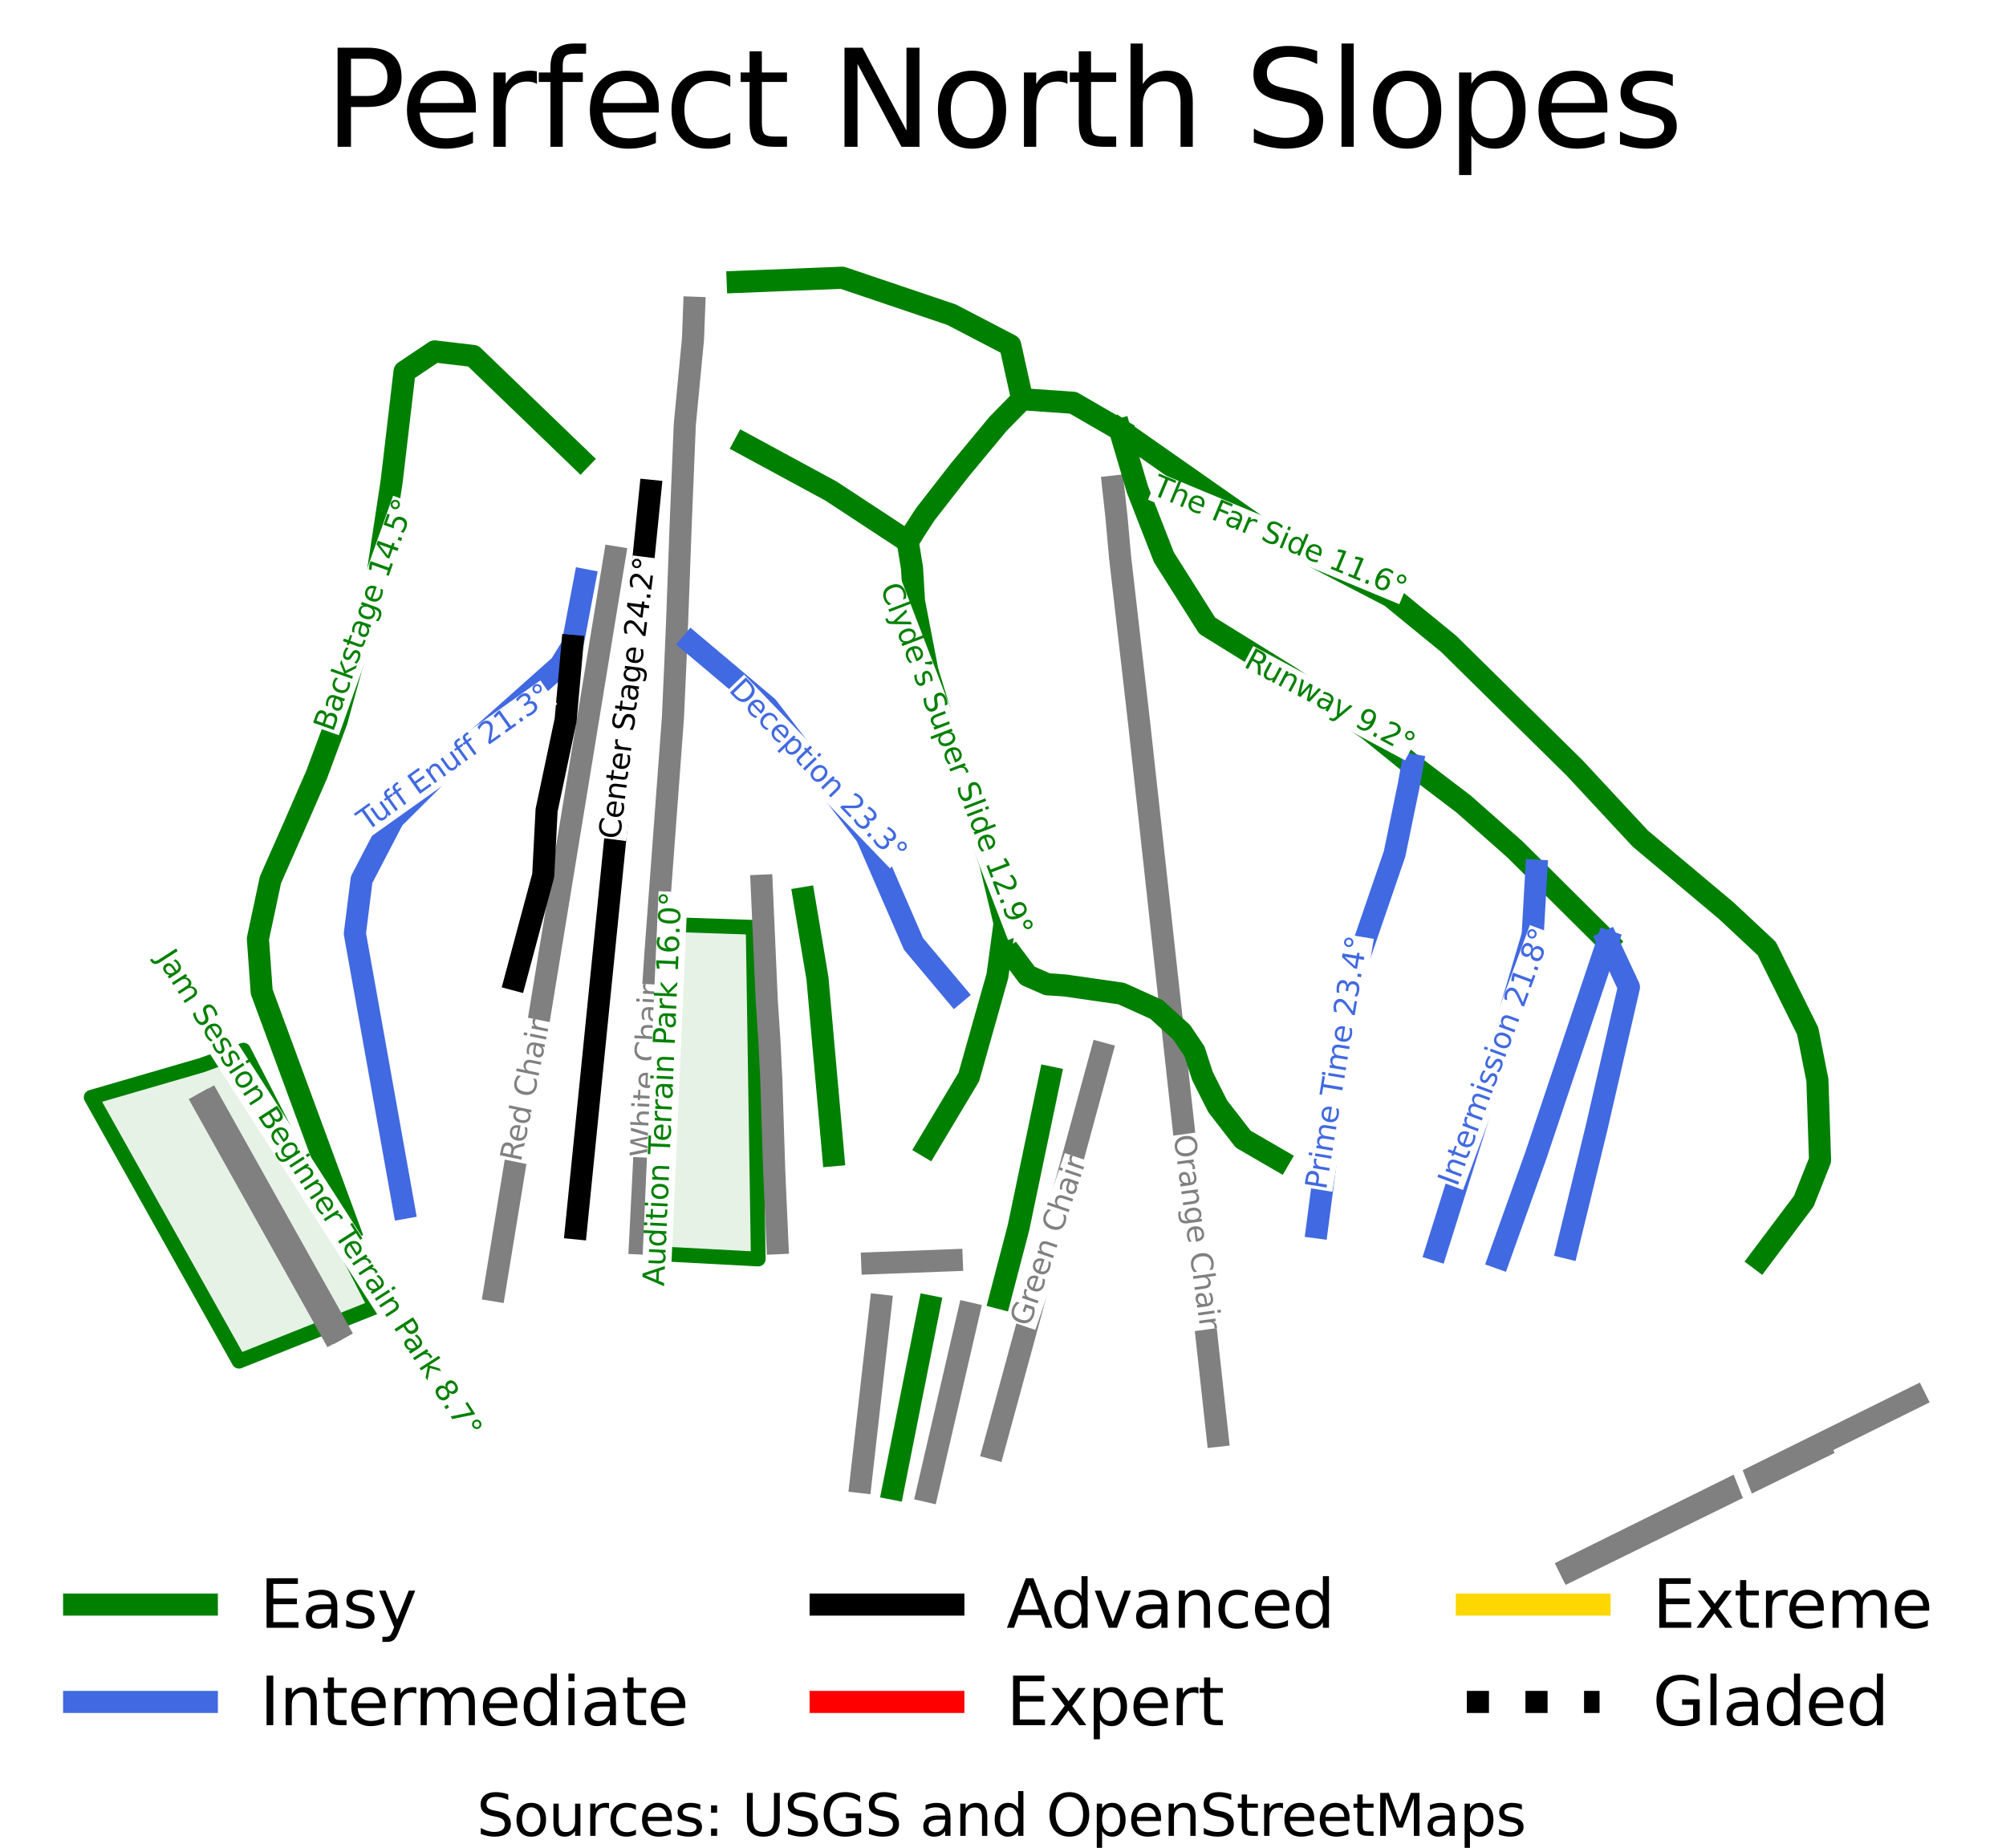 <?xml version="1.0" encoding="utf-8" standalone="no"?>
<!DOCTYPE svg PUBLIC "-//W3C//DTD SVG 1.1//EN"
  "http://www.w3.org/Graphics/SVG/1.1/DTD/svg11.dtd">
<svg height="125.328pt" version="1.1" viewBox="0 0 136.061 125.328" width="136.061pt" xmlns="http://www.w3.org/2000/svg" xmlns:xlink="http://www.w3.org/1999/xlink">
 <defs>
  <style type="text/css">*{stroke-linecap:butt;stroke-linejoin:round;}</style>
 </defs>
 <g id="figure_1">
  <g id="patch_1">
   <path d="M 0 125.328 
L 136.061 125.328 
L 136.061 0 
L 0 0 
z
" style="fill:#ffffff;"/>
  </g>
  <g id="axes_1">
   <g id="patch_2">
    <path clip-path="url(#p527d457bb3)" d="M 51.431 85.393 
L 51.431 85.393 
L 49.744 85.303 
L 48.056 85.213 
L 46.369 85.123 
L 44.681 85.033 
L 44.73 83.637 
L 44.779 82.242 
L 44.828 80.846 
L 44.877 79.451 
L 44.925 78.055 
L 44.974 76.66 
L 45.023 75.264 
L 45.072 73.869 
L 45.121 72.473 
L 45.17 71.077 
L 45.218 69.682 
L 45.267 68.286 
L 45.316 66.891 
L 45.365 65.495 
L 45.414 64.1 
L 45.463 62.704 
L 46.868 62.751 
L 48.273 62.798 
L 49.678 62.845 
L 51.083 62.892 
z
" style="fill:#008000;opacity:0.1;"/>
   </g>
   <g id="patch_3">
    <path clip-path="url(#p527d457bb3)" d="M 51.431 85.393 
L 51.431 85.393 
L 49.744 85.303 
L 48.056 85.213 
L 46.369 85.123 
L 44.681 85.033 
L 44.73 83.637 
L 44.779 82.242 
L 44.828 80.846 
L 44.877 79.451 
L 44.925 78.055 
L 44.974 76.66 
L 45.023 75.264 
L 45.072 73.869 
L 45.121 72.473 
L 45.17 71.077 
L 45.218 69.682 
L 45.267 68.286 
L 45.316 66.891 
L 45.365 65.495 
L 45.414 64.1 
L 45.463 62.704 
L 46.868 62.751 
L 48.273 62.798 
L 49.678 62.845 
L 51.083 62.892 
z
" style="fill:none;stroke:#008000;stroke-linejoin:miter;"/>
   </g>
   <g id="patch_4">
    <path clip-path="url(#p527d457bb3)" d="M 6.185 74.424 
L 6.185 74.424 
L 8.056 73.88 
L 9.927 73.336 
L 11.798 72.792 
L 13.67 72.248 
L 15.09 71.735 
L 16.511 71.222 
L 17.071 72.311 
L 17.63 73.399 
L 18.19 74.488 
L 18.749 75.577 
L 19.309 76.665 
L 19.868 77.754 
L 20.428 78.842 
L 20.987 79.931 
L 21.547 81.02 
L 22.106 82.108 
L 22.666 83.197 
L 23.225 84.286 
L 23.784 85.374 
L 24.344 86.463 
L 24.903 87.552 
L 25.463 88.64 
L 24.306 89.1 
L 23.15 89.561 
L 21.993 90.021 
L 20.836 90.481 
L 19.68 90.942 
L 18.523 91.402 
L 17.366 91.862 
L 16.21 92.322 
z
" style="fill:#008000;opacity:0.1;"/>
   </g>
   <g id="patch_5">
    <path clip-path="url(#p527d457bb3)" d="M 6.185 74.424 
L 6.185 74.424 
L 8.056 73.88 
L 9.927 73.336 
L 11.798 72.792 
L 13.67 72.248 
L 15.09 71.735 
L 16.511 71.222 
L 17.071 72.311 
L 17.63 73.399 
L 18.19 74.488 
L 18.749 75.577 
L 19.309 76.665 
L 19.868 77.754 
L 20.428 78.842 
L 20.987 79.931 
L 21.547 81.02 
L 22.106 82.108 
L 22.666 83.197 
L 23.225 84.286 
L 23.784 85.374 
L 24.344 86.463 
L 24.903 87.552 
L 25.463 88.64 
L 24.306 89.1 
L 23.15 89.561 
L 21.993 90.021 
L 20.836 90.481 
L 19.68 90.942 
L 18.523 91.402 
L 17.366 91.862 
L 16.21 92.322 
z
" style="fill:none;stroke:#008000;stroke-linejoin:miter;"/>
   </g>
   <g id="line2d_1">
    <path clip-path="url(#p527d457bb3)" d="M 39.355 31.143 
" style="fill:none;stroke:#008000;stroke-linecap:square;stroke-width:1.5;"/>
   </g>
   <g id="line2d_2">
    <path clip-path="url(#p527d457bb3)" d="M 39.355 31.143 
" style="fill:none;stroke:#4169e1;stroke-linecap:square;stroke-width:1.5;"/>
   </g>
   <g id="line2d_3">
    <path clip-path="url(#p527d457bb3)" d="M 39.355 31.143 
" style="fill:none;stroke:#000000;stroke-linecap:square;stroke-width:1.5;"/>
   </g>
   <g id="line2d_4">
    <path clip-path="url(#p527d457bb3)" d="M 39.355 31.143 
" style="fill:none;stroke:#ff0000;stroke-linecap:square;stroke-width:1.5;"/>
   </g>
   <g id="line2d_5">
    <path clip-path="url(#p527d457bb3)" d="M 39.355 31.143 
" style="fill:none;stroke:#ffd700;stroke-linecap:square;stroke-width:1.5;"/>
   </g>
   <g id="line2d_6">
    <path clip-path="url(#p527d457bb3)" d="M 39.355 31.143 
" style="fill:none;stroke:#000000;stroke-dasharray:1.5,2.475;stroke-dashoffset:0;stroke-width:1.5;"/>
   </g>
   <g id="line2d_7">
    <path clip-path="url(#p527d457bb3)" d="M 82.575 97.382 
L 82.108 93.127 
L 81.64 88.872 
L 81.056 83.55 
L 80.533 78.797 
L 80.01 74.044 
L 79.468 69.111 
L 78.926 64.178 
L 78.51 60.386 
L 78.093 56.594 
L 77.677 52.801 
L 77.26 49.009 
L 76.615 43.396 
L 75.971 37.783 
L 75.728 35.072 
L 75.501 33.006 
" style="fill:none;stroke:#808080;stroke-linecap:square;stroke-width:1.5;"/>
   </g>
   <g id="line2d_8">
    <path clip-path="url(#p527d457bb3)" d="M 106.463 106.358 
L 109.39 104.91 
L 112.317 103.462 
L 115.243 102.014 
L 118.17 100.566 
L 121.097 99.118 
L 124.023 97.671 
L 126.95 96.223 
L 129.877 94.775 
" style="fill:none;stroke:#808080;stroke-linecap:square;stroke-width:1.5;"/>
   </g>
   <g id="line2d_9">
    <path clip-path="url(#p527d457bb3)" d="M 67.398 98.24 
L 68.367 94.687 
L 68.976 92.452 
L 70.047 88.523 
L 71.223 84.204 
L 72.275 80.345 
L 73.327 76.487 
L 73.703 75.106 
L 74.701 71.445 
" style="fill:none;stroke:#808080;stroke-linecap:square;stroke-width:1.5;"/>
   </g>
   <g id="line2d_10">
    <path clip-path="url(#p527d457bb3)" d="M 62.906 101.128 
L 64.301 95.102 
L 65.696 89.076 
" style="fill:none;stroke:#808080;stroke-linecap:square;stroke-width:1.5;"/>
   </g>
   <g id="line2d_11">
    <path clip-path="url(#p527d457bb3)" d="M 58.377 100.515 
L 59.054 94.53 
L 59.732 88.544 
" style="fill:none;stroke:#808080;stroke-linecap:square;stroke-width:1.5;"/>
   </g>
   <g id="line2d_12">
    <path clip-path="url(#p527d457bb3)" d="M 59.162 85.678 
L 64.552 85.476 
" style="fill:none;stroke:#808080;stroke-linecap:square;stroke-width:1.5;"/>
   </g>
   <g id="line2d_13">
    <path clip-path="url(#p527d457bb3)" d="M 52.73 84.32 
L 52.665 82.863 
L 52.56 80.471 
L 52.511 79.349 
L 52.314 73.153 
L 52.186 70.573 
L 52.008 67.879 
L 51.778 62.649 
L 51.664 60.072 
" style="fill:none;stroke:#808080;stroke-linecap:square;stroke-width:1.5;"/>
   </g>
   <g id="line2d_14">
    <path clip-path="url(#p527d457bb3)" d="M 43.409 84.338 
L 43.679 78.997 
L 43.802 75.816 
L 43.926 72.635 
L 44.195 68.603 
L 44.463 64.571 
L 44.758 60.599 
L 45.053 56.627 
L 45.347 52.655 
L 45.642 48.683 
L 45.809 44.963 
L 45.915 42.471 
L 46.041 39.046 
L 46.167 35.622 
L 46.307 32.212 
L 46.447 28.802 
L 47.004 22.991 
L 47.083 20.873 
" style="fill:none;stroke:#808080;stroke-linecap:square;stroke-width:1.5;"/>
   </g>
   <g id="line2d_15">
    <path clip-path="url(#p527d457bb3)" d="M 33.543 87.515 
L 33.908 85.288 
L 34.294 82.931 
L 35.023 78.476 
L 35.758 73.986 
L 36.672 68.404 
L 37.416 63.863 
L 38.159 59.321 
L 39.107 53.537 
L 39.791 49.356 
L 40.727 43.641 
L 40.94 42.338 
L 41.227 40.587 
L 41.683 37.799 
" style="fill:none;stroke:#808080;stroke-linecap:square;stroke-width:1.5;"/>
   </g>
   <g id="line2d_16">
    <path clip-path="url(#p527d457bb3)" d="M 22.914 90.152 
L 20.744 86.272 
L 18.575 82.391 
L 16.406 78.511 
L 14.236 74.63 
" style="fill:none;stroke:#808080;stroke-linecap:square;stroke-width:1.5;"/>
   </g>
   <g id="line2d_17">
    <path clip-path="url(#p527d457bb3)" d="M 22.499 90.351 
L 20.33 86.473 
L 18.161 82.595 
L 15.992 78.717 
L 13.823 74.839 
" style="fill:none;stroke:#808080;stroke-linecap:square;stroke-width:1.5;"/>
   </g>
   <g id="line2d_18">
    <path clip-path="url(#p527d457bb3)" d="M 106.54 106.49 
L 110.763 104.419 
L 114.987 102.347 
L 119.21 100.275 
L 123.434 98.203 
" style="fill:none;stroke:#808080;stroke-linecap:square;stroke-width:1.5;"/>
   </g>
   <g id="line2d_19">
    <path clip-path="url(#p527d457bb3)" d="M 39.355 31.143 
L 38.447 30.268 
L 37.539 29.393 
L 36.632 28.518 
L 35.724 27.643 
L 34.816 26.768 
L 33.909 25.893 
L 33.001 25.018 
L 32.093 24.143 
L 30.789 23.989 
L 29.484 23.834 
L 28.461 24.519 
L 27.439 25.205 
L 27.221 27.061 
L 27.003 28.917 
L 26.785 30.774 
L 26.567 32.63 
L 26.325 34.227 
L 26.082 35.825 
L 25.84 37.423 
L 25.597 39.02 
L 25.21 40.383 
L 24.822 41.746 
L 24.435 43.108 
L 24.047 44.471 
L 23.743 45.578 
L 23.439 46.684 
L 23.135 47.791 
L 22.831 48.898 
L 22.493 49.806 
L 22.155 50.715 
L 21.817 51.624 
L 21.479 52.533 
L 20.722 54.269 
L 19.965 56.005 
L 19.56 56.923 
L 19.154 57.84 
L 18.749 58.758 
L 18.344 59.676 
L 18.131 60.675 
L 17.918 61.675 
L 17.705 62.675 
L 17.492 63.674 
L 17.621 65.468 
L 17.749 67.262 
L 18.119 68.266 
L 18.489 69.27 
L 18.859 70.274 
L 19.229 71.278 
L 19.599 72.282 
L 19.969 73.286 
L 20.339 74.29 
L 20.709 75.294 
L 21.079 76.298 
L 21.449 77.302 
L 21.819 78.306 
L 22.189 79.31 
L 22.559 80.314 
L 22.929 81.318 
L 23.299 82.322 
L 23.669 83.326 
" style="fill:none;stroke:#008000;stroke-linecap:square;stroke-width:1.5;"/>
   </g>
   <g id="line2d_20">
    <path clip-path="url(#p527d457bb3)" d="M 39.661 39.349 
L 39.449 40.465 
L 39.238 41.58 
L 39.027 42.696 
L 38.815 43.812 
L 38.001 45.129 
L 36.984 46.034 
L 35.966 46.939 
L 34.949 47.843 
L 33.931 48.748 
L 32.914 49.653 
L 31.896 50.557 
L 30.879 51.462 
L 29.861 52.366 
L 29.065 53.158 
L 28.269 53.95 
L 27.473 54.742 
L 26.677 55.533 
L 26.139 56.565 
L 25.602 57.597 
L 25.065 58.63 
L 24.528 59.662 
L 24.299 61.49 
L 24.07 63.318 
L 24.277 64.481 
L 24.485 65.643 
L 24.693 66.806 
L 24.901 67.968 
L 25.108 69.131 
L 25.316 70.293 
L 25.524 71.456 
L 25.732 72.618 
L 25.939 73.781 
L 26.147 74.943 
L 26.355 76.106 
L 26.563 77.268 
L 26.77 78.431 
L 26.978 79.593 
L 27.186 80.756 
L 27.393 81.918 
" style="fill:none;stroke:#4169e1;stroke-linecap:square;stroke-width:1.5;"/>
   </g>
   <g id="line2d_21">
    <path clip-path="url(#p527d457bb3)" d="M 44.106 33.288 
L 43.948 34.851 
L 43.791 36.414 
L 43.634 37.977 
L 43.476 39.541 
L 43.319 41.104 
L 43.162 42.667 
L 43.005 44.23 
L 42.847 45.794 
L 42.69 47.357 
L 42.533 48.92 
L 42.376 50.483 
L 42.218 52.046 
L 42.061 53.61 
L 41.904 55.173 
L 41.746 56.736 
L 41.589 58.299 
L 41.432 59.862 
L 41.275 61.426 
L 41.117 62.989 
L 40.96 64.552 
L 40.803 66.115 
L 40.645 67.678 
L 40.488 69.242 
L 40.331 70.805 
L 40.174 72.368 
L 40.016 73.931 
L 39.859 75.494 
L 39.702 77.058 
L 39.544 78.621 
L 39.387 80.184 
L 39.23 81.747 
L 39.073 83.31 
" style="fill:none;stroke:#000000;stroke-linecap:square;stroke-width:1.5;"/>
   </g>
   <g id="line2d_22">
    <path clip-path="url(#p527d457bb3)" d="M 46.916 43.626 
L 48.2 44.706 
L 49.483 45.787 
L 50.767 46.868 
L 52.051 47.949 
L 52.892 49.042 
L 53.733 50.136 
L 54.574 51.23 
L 55.415 52.323 
L 56.256 53.417 
L 57.097 54.511 
L 57.938 55.604 
L 58.779 56.698 
L 59.177 57.614 
L 59.575 58.53 
L 59.973 59.445 
L 60.371 60.361 
L 60.769 61.277 
L 61.167 62.193 
L 61.566 63.108 
L 61.964 64.024 
L 62.67 64.866 
L 63.377 65.707 
L 64.083 66.549 
L 64.789 67.39 
" style="fill:none;stroke:#4169e1;stroke-linecap:square;stroke-width:1.5;"/>
   </g>
   <g id="line2d_23">
    <path clip-path="url(#p527d457bb3)" d="M 69.332 27.077 
L 68.508 27.919 
L 67.683 28.761 
L 67.03 29.549 
L 66.377 30.336 
L 65.724 31.124 
L 65.071 31.911 
L 63.914 33.397 
L 62.757 34.882 
L 62.161 35.801 
L 61.565 36.72 
L 61.858 38.52 
L 61.927 39.656 
L 61.996 40.792 
L 62.223 41.97 
L 62.45 43.148 
L 62.677 44.327 
L 62.904 45.505 
L 63.364 47.009 
L 63.825 48.513 
L 64.285 50.017 
L 64.745 51.521 
L 65.351 53.283 
L 65.957 55.045 
L 66.562 56.807 
L 67.168 58.569 
L 67.41 59.579 
L 67.653 60.589 
L 67.895 61.599 
L 68.137 62.61 
L 67.895 64.396 
L 67.653 66.182 
L 67.168 67.897 
L 66.683 69.612 
L 66.199 71.327 
L 65.714 73.042 
L 65.012 74.217 
L 64.309 75.391 
L 63.607 76.566 
L 62.904 77.741 
" style="fill:none;stroke:#008000;stroke-linecap:square;stroke-width:1.5;"/>
   </g>
   <g id="line2d_24">
    <path clip-path="url(#p527d457bb3)" d="M 75.955 29.148 
L 77.171 30 
L 78.388 30.852 
L 79.604 31.704 
L 80.821 32.556 
L 82.037 33.408 
L 83.254 34.26 
L 84.47 35.111 
L 85.687 35.963 
L 86.768 36.525 
L 87.849 37.088 
L 88.93 37.65 
L 90.011 38.212 
L 91.092 38.774 
L 92.173 39.336 
L 93.254 39.898 
L 94.335 40.46 
L 95.317 41.264 
L 96.3 42.068 
L 97.283 42.871 
L 98.266 43.675 
L 99.332 44.726 
L 100.399 45.777 
L 101.466 46.828 
L 102.533 47.88 
L 103.599 48.931 
L 104.666 49.982 
L 105.733 51.033 
L 106.8 52.084 
L 107.914 53.282 
L 109.029 54.481 
L 110.143 55.679 
L 111.258 56.877 
L 112.715 58.1 
L 114.173 59.322 
L 115.63 60.544 
L 117.088 61.767 
L 118.463 63.052 
L 119.838 64.338 
L 120.531 65.737 
L 121.224 67.135 
L 121.918 68.534 
L 122.611 69.933 
L 122.94 71.599 
L 123.269 73.265 
L 123.314 74.621 
L 123.359 75.978 
L 123.404 77.334 
L 123.448 78.691 
L 122.898 80.078 
L 122.347 81.465 
L 121.604 82.453 
L 120.861 83.441 
L 120.119 84.429 
L 119.376 85.417 
" style="fill:none;stroke:#008000;stroke-linecap:square;stroke-width:1.5;"/>
   </g>
   <g id="line2d_25">
    <path clip-path="url(#p527d457bb3)" d="M 75.955 29.148 
L 76.253 30.16 
L 76.552 31.171 
L 76.85 32.182 
L 77.148 33.193 
L 77.597 34.343 
L 78.045 35.493 
L 78.494 36.642 
L 78.942 37.792 
L 79.677 38.953 
L 80.412 40.115 
L 81.146 41.277 
L 81.881 42.438 
L 83.284 43.308 
L 84.688 44.177 
L 86.091 45.046 
L 87.494 45.916 
L 88.823 46.805 
L 90.152 47.694 
L 91.481 48.583 
L 92.809 49.472 
L 94.302 50.68 
L 95.795 51.888 
L 96.666 52.55 
L 97.537 53.213 
L 98.408 53.875 
L 99.279 54.538 
L 100.145 55.303 
L 101.011 56.068 
L 101.876 56.834 
L 102.742 57.599 
L 103.474 58.325 
L 104.205 59.052 
L 105.415 60.253 
L 106.625 61.455 
L 107.834 62.656 
L 109.044 63.858 
" style="fill:none;stroke:#008000;stroke-linecap:square;stroke-width:1.5;"/>
   </g>
   <g id="line2d_26">
    <path clip-path="url(#p527d457bb3)" d="M 50.037 19.12 
L 51.81 19.049 
L 53.583 18.979 
L 55.356 18.908 
L 57.129 18.837 
L 58.981 19.463 
L 60.832 20.089 
L 62.684 20.715 
L 64.535 21.341 
L 65.532 21.86 
L 66.528 22.378 
L 67.524 22.897 
L 68.521 23.416 
L 68.927 25.247 
L 69.332 27.077 
" style="fill:none;stroke:#008000;stroke-linecap:square;stroke-width:1.5;"/>
   </g>
   <g id="line2d_27">
    <path clip-path="url(#p527d457bb3)" d="M 104.205 59.052 
L 104.143 60.143 
L 104.081 61.234 
L 104.019 62.325 
L 103.957 63.416 
L 103.606 64.603 
L 103.255 65.791 
L 102.903 66.978 
L 102.552 68.165 
L 102.201 69.353 
L 101.85 70.54 
L 101.499 71.727 
L 101.148 72.915 
L 100.683 74.397 
L 100.218 75.878 
L 99.753 77.36 
L 99.288 78.842 
L 98.823 80.324 
L 98.358 81.805 
L 97.893 83.287 
L 97.428 84.769 
" style="fill:none;stroke:#4169e1;stroke-linecap:square;stroke-width:1.5;"/>
   </g>
   <g id="line2d_28">
    <path clip-path="url(#p527d457bb3)" d="M 109.044 63.858 
L 109.765 65.404 
L 110.486 66.95 
L 110.21 68.146 
L 109.935 69.343 
L 109.66 70.539 
L 109.385 71.736 
L 109.11 72.932 
L 108.835 74.129 
L 108.559 75.326 
L 108.284 76.522 
L 108.037 77.534 
L 107.791 78.547 
L 107.544 79.559 
L 107.297 80.571 
L 107.051 81.584 
L 106.804 82.596 
L 106.557 83.608 
L 106.311 84.621 
" style="fill:none;stroke:#4169e1;stroke-linecap:square;stroke-width:1.5;"/>
   </g>
   <g id="line2d_29">
    <path clip-path="url(#p527d457bb3)" d="M 54.535 60.913 
L 54.763 62.275 
L 54.991 63.637 
L 55.218 64.999 
L 55.446 66.361 
L 55.58 67.86 
L 55.714 69.359 
L 55.847 70.858 
L 55.981 72.356 
L 56.115 73.855 
L 56.249 75.354 
L 56.383 76.853 
L 56.516 78.352 
" style="fill:none;stroke:#008000;stroke-linecap:square;stroke-width:1.5;"/>
   </g>
   <g id="line2d_30">
    <path clip-path="url(#p527d457bb3)" d="M 63.032 88.602 
L 62.725 90.148 
L 62.418 91.694 
L 62.111 93.24 
L 61.804 94.785 
L 61.497 96.331 
L 61.19 97.877 
L 60.883 99.423 
L 60.576 100.969 
" style="fill:none;stroke:#008000;stroke-linecap:square;stroke-width:1.5;"/>
   </g>
   <g id="line2d_31">
    <path clip-path="url(#p527d457bb3)" d="M 95.795 51.888 
L 95.56 53.212 
L 95.317 54.387 
L 95.075 55.562 
L 94.833 56.736 
L 94.591 57.911 
L 94.2 59.05 
L 93.809 60.19 
L 93.418 61.33 
L 93.027 62.469 
L 92.636 63.609 
L 92.245 64.748 
L 91.854 65.888 
L 91.462 67.027 
L 91.33 68.041 
L 91.197 69.055 
L 91.064 70.068 
L 90.931 71.082 
L 90.798 72.095 
L 90.665 73.109 
L 90.532 74.123 
L 90.4 75.136 
L 90.267 76.15 
L 90.134 77.164 
L 90.001 78.177 
L 89.868 79.191 
L 89.735 80.205 
L 89.602 81.218 
L 89.47 82.232 
L 89.337 83.245 
" style="fill:none;stroke:#4169e1;stroke-linecap:square;stroke-width:1.5;"/>
   </g>
   <g id="line2d_32">
    <path clip-path="url(#p527d457bb3)" d="M 50.511 30.134 
L 51.973 30.925 
L 53.434 31.717 
L 54.896 32.509 
L 56.357 33.301 
L 57.659 34.155 
L 58.961 35.01 
L 60.263 35.865 
L 61.565 36.72 
" style="fill:none;stroke:#008000;stroke-linecap:square;stroke-width:1.5;"/>
   </g>
   <g id="line2d_33">
    <path clip-path="url(#p527d457bb3)" d="M 38.815 43.812 
L 38.703 45.068 
L 38.59 46.324 
L 38.477 47.581 
L 38.365 48.837 
L 38.042 50.365 
L 37.72 51.893 
L 37.397 53.421 
L 37.074 54.949 
L 37.017 56.053 
L 36.96 57.158 
L 36.903 58.262 
L 36.846 59.367 
L 36.372 61.133 
L 35.897 62.9 
L 35.423 64.667 
L 34.949 66.434 
" style="fill:none;stroke:#000000;stroke-linecap:square;stroke-width:1.5;"/>
   </g>
   <g id="line2d_34">
    <path clip-path="url(#p527d457bb3)" d="M 71.211 73.079 
L 70.945 74.352 
L 70.679 75.625 
L 70.413 76.898 
L 70.146 78.17 
L 69.88 79.443 
L 69.614 80.716 
L 69.348 81.989 
L 69.082 83.262 
L 68.77 84.455 
L 68.457 85.648 
L 68.145 86.841 
L 67.833 88.035 
" style="fill:none;stroke:#008000;stroke-linecap:square;stroke-width:1.5;"/>
   </g>
   <g id="line2d_35">
    <path clip-path="url(#p527d457bb3)" d="M 109.044 63.858 
L 108.74 64.764 
L 108.435 65.67 
L 108.131 66.576 
L 107.827 67.482 
L 107.523 68.388 
L 107.218 69.295 
L 106.914 70.201 
L 106.61 71.107 
L 106.306 72.013 
L 106.001 72.919 
L 105.697 73.825 
L 105.393 74.732 
L 105.089 75.638 
L 104.784 76.544 
L 104.48 77.45 
L 104.176 78.356 
L 103.554 80.093 
L 102.933 81.829 
L 102.311 83.566 
L 101.69 85.303 
" style="fill:none;stroke:#4169e1;stroke-linecap:square;stroke-width:1.5;"/>
   </g>
   <g id="line2d_36">
    <path clip-path="url(#p527d457bb3)" d="M 68.754 64.914 
L 69.699 66.173 
L 71.035 66.758 
L 72.227 66.838 
L 74.141 67.113 
L 76.054 67.387 
L 77.247 67.926 
L 78.44 68.465 
L 79.293 69.24 
L 80.147 70.015 
L 81.015 71.305 
L 81.558 72.978 
L 82.078 74.009 
L 82.598 75.04 
L 83.46 76.151 
L 84.323 77.262 
L 85.527 77.961 
L 86.732 78.66 
" style="fill:none;stroke:#008000;stroke-linecap:square;stroke-width:1.5;"/>
   </g>
   <g id="line2d_37">
    <path clip-path="url(#p527d457bb3)" d="M 75.955 29.148 
L 74.37 28.233 
L 72.786 27.317 
L 71.059 27.197 
L 69.332 27.077 
" style="fill:none;stroke:#008000;stroke-linecap:square;stroke-width:1.5;"/>
   </g>
   <g id="text_1">
    <g id="patch_6">
     <path d="M 79.169 77.08 
L 80.985 90.289 
L 82.942 90.02 
L 81.127 76.811 
z
" style="fill:#ffffff;"/>
    </g>
    <!-- Orange Chair -->
    <g style="fill:#808080;" transform="translate(79.604 77.041)rotate(-277.826)scale(0.02 -0.02)">
     <defs>
      <path d="M 2522 4238 
Q 1834 4238 1429 3725 
Q 1025 3213 1025 2328 
Q 1025 1447 1429 934 
Q 1834 422 2522 422 
Q 3209 422 3611 934 
Q 4013 1447 4013 2328 
Q 4013 3213 3611 3725 
Q 3209 4238 2522 4238 
z
M 2522 4750 
Q 3503 4750 4090 4092 
Q 4678 3434 4678 2328 
Q 4678 1225 4090 567 
Q 3503 -91 2522 -91 
Q 1538 -91 948 565 
Q 359 1222 359 2328 
Q 359 3434 948 4092 
Q 1538 4750 2522 4750 
z
" id="DejaVuSans-4f" transform="scale(0.016)"/>
      <path d="M 2631 2963 
Q 2534 3019 2420 3045 
Q 2306 3072 2169 3072 
Q 1681 3072 1420 2755 
Q 1159 2438 1159 1844 
L 1159 0 
L 581 0 
L 581 3500 
L 1159 3500 
L 1159 2956 
Q 1341 3275 1631 3429 
Q 1922 3584 2338 3584 
Q 2397 3584 2469 3576 
Q 2541 3569 2628 3553 
L 2631 2963 
z
" id="DejaVuSans-72" transform="scale(0.016)"/>
      <path d="M 2194 1759 
Q 1497 1759 1228 1600 
Q 959 1441 959 1056 
Q 959 750 1161 570 
Q 1363 391 1709 391 
Q 2188 391 2477 730 
Q 2766 1069 2766 1631 
L 2766 1759 
L 2194 1759 
z
M 3341 1997 
L 3341 0 
L 2766 0 
L 2766 531 
Q 2569 213 2275 61 
Q 1981 -91 1556 -91 
Q 1019 -91 701 211 
Q 384 513 384 1019 
Q 384 1609 779 1909 
Q 1175 2209 1959 2209 
L 2766 2209 
L 2766 2266 
Q 2766 2663 2505 2880 
Q 2244 3097 1772 3097 
Q 1472 3097 1187 3025 
Q 903 2953 641 2809 
L 641 3341 
Q 956 3463 1253 3523 
Q 1550 3584 1831 3584 
Q 2591 3584 2966 3190 
Q 3341 2797 3341 1997 
z
" id="DejaVuSans-61" transform="scale(0.016)"/>
      <path d="M 3513 2113 
L 3513 0 
L 2938 0 
L 2938 2094 
Q 2938 2591 2744 2837 
Q 2550 3084 2163 3084 
Q 1697 3084 1428 2787 
Q 1159 2491 1159 1978 
L 1159 0 
L 581 0 
L 581 3500 
L 1159 3500 
L 1159 2956 
Q 1366 3272 1645 3428 
Q 1925 3584 2291 3584 
Q 2894 3584 3203 3211 
Q 3513 2838 3513 2113 
z
" id="DejaVuSans-6e" transform="scale(0.016)"/>
      <path d="M 2906 1791 
Q 2906 2416 2648 2759 
Q 2391 3103 1925 3103 
Q 1463 3103 1205 2759 
Q 947 2416 947 1791 
Q 947 1169 1205 825 
Q 1463 481 1925 481 
Q 2391 481 2648 825 
Q 2906 1169 2906 1791 
z
M 3481 434 
Q 3481 -459 3084 -895 
Q 2688 -1331 1869 -1331 
Q 1566 -1331 1297 -1286 
Q 1028 -1241 775 -1147 
L 775 -588 
Q 1028 -725 1275 -790 
Q 1522 -856 1778 -856 
Q 2344 -856 2625 -561 
Q 2906 -266 2906 331 
L 2906 616 
Q 2728 306 2450 153 
Q 2172 0 1784 0 
Q 1141 0 747 490 
Q 353 981 353 1791 
Q 353 2603 747 3093 
Q 1141 3584 1784 3584 
Q 2172 3584 2450 3431 
Q 2728 3278 2906 2969 
L 2906 3500 
L 3481 3500 
L 3481 434 
z
" id="DejaVuSans-67" transform="scale(0.016)"/>
      <path d="M 3597 1894 
L 3597 1613 
L 953 1613 
Q 991 1019 1311 708 
Q 1631 397 2203 397 
Q 2534 397 2845 478 
Q 3156 559 3463 722 
L 3463 178 
Q 3153 47 2828 -22 
Q 2503 -91 2169 -91 
Q 1331 -91 842 396 
Q 353 884 353 1716 
Q 353 2575 817 3079 
Q 1281 3584 2069 3584 
Q 2775 3584 3186 3129 
Q 3597 2675 3597 1894 
z
M 3022 2063 
Q 3016 2534 2758 2815 
Q 2500 3097 2075 3097 
Q 1594 3097 1305 2825 
Q 1016 2553 972 2059 
L 3022 2063 
z
" id="DejaVuSans-65" transform="scale(0.016)"/>
      <path id="DejaVuSans-20" transform="scale(0.016)"/>
      <path d="M 4122 4306 
L 4122 3641 
Q 3803 3938 3442 4084 
Q 3081 4231 2675 4231 
Q 1875 4231 1450 3742 
Q 1025 3253 1025 2328 
Q 1025 1406 1450 917 
Q 1875 428 2675 428 
Q 3081 428 3442 575 
Q 3803 722 4122 1019 
L 4122 359 
Q 3791 134 3420 21 
Q 3050 -91 2638 -91 
Q 1578 -91 968 557 
Q 359 1206 359 2328 
Q 359 3453 968 4101 
Q 1578 4750 2638 4750 
Q 3056 4750 3426 4639 
Q 3797 4528 4122 4306 
z
" id="DejaVuSans-43" transform="scale(0.016)"/>
      <path d="M 3513 2113 
L 3513 0 
L 2938 0 
L 2938 2094 
Q 2938 2591 2744 2837 
Q 2550 3084 2163 3084 
Q 1697 3084 1428 2787 
Q 1159 2491 1159 1978 
L 1159 0 
L 581 0 
L 581 4863 
L 1159 4863 
L 1159 2956 
Q 1366 3272 1645 3428 
Q 1925 3584 2291 3584 
Q 2894 3584 3203 3211 
Q 3513 2838 3513 2113 
z
" id="DejaVuSans-68" transform="scale(0.016)"/>
      <path d="M 603 3500 
L 1178 3500 
L 1178 0 
L 603 0 
L 603 3500 
z
M 603 4863 
L 1178 4863 
L 1178 4134 
L 603 4134 
L 603 4863 
z
" id="DejaVuSans-69" transform="scale(0.016)"/>
     </defs>
     <use xlink:href="#DejaVuSans-4f"/>
     <use x="78.711" xlink:href="#DejaVuSans-72"/>
     <use x="119.824" xlink:href="#DejaVuSans-61"/>
     <use x="181.104" xlink:href="#DejaVuSans-6e"/>
     <use x="244.482" xlink:href="#DejaVuSans-67"/>
     <use x="307.959" xlink:href="#DejaVuSans-65"/>
     <use x="369.482" xlink:href="#DejaVuSans-20"/>
     <use x="401.27" xlink:href="#DejaVuSans-43"/>
     <use x="471.094" xlink:href="#DejaVuSans-68"/>
     <use x="534.473" xlink:href="#DejaVuSans-61"/>
     <use x="595.752" xlink:href="#DejaVuSans-69"/>
     <use x="623.535" xlink:href="#DejaVuSans-72"/>
    </g>
   </g>
   <g id="text_2">
    <g id="patch_7">
     <path d="M 118.219 101.609 
L 118.847 101.361 
L 118.121 99.523 
L 117.492 99.772 
z
" style="fill:#ffffff;"/>
    </g>
    <!--   -->
    <g style="fill:#808080;" transform="translate(118.077 101.196)rotate(-21.583)scale(0.02 -0.02)">
     <use xlink:href="#DejaVuSans-20"/>
    </g>
   </g>
   <g id="text_3">
    <g id="patch_8">
     <path d="M 70.224 90.202 
L 74.093 78.844 
L 72.223 78.207 
L 68.354 89.565 
z
" style="fill:#ffffff;"/>
    </g>
    <!-- Green Chair -->
    <g style="fill:#808080;" transform="translate(69.818 90.042)rotate(-71.189)scale(0.02 -0.02)">
     <defs>
      <path d="M 3809 666 
L 3809 1919 
L 2778 1919 
L 2778 2438 
L 4434 2438 
L 4434 434 
Q 4069 175 3628 42 
Q 3188 -91 2688 -91 
Q 1594 -91 976 548 
Q 359 1188 359 2328 
Q 359 3472 976 4111 
Q 1594 4750 2688 4750 
Q 3144 4750 3555 4637 
Q 3966 4525 4313 4306 
L 4313 3634 
Q 3963 3931 3569 4081 
Q 3175 4231 2741 4231 
Q 1884 4231 1454 3753 
Q 1025 3275 1025 2328 
Q 1025 1384 1454 906 
Q 1884 428 2741 428 
Q 3075 428 3337 486 
Q 3600 544 3809 666 
z
" id="DejaVuSans-47" transform="scale(0.016)"/>
     </defs>
     <use xlink:href="#DejaVuSans-47"/>
     <use x="77.49" xlink:href="#DejaVuSans-72"/>
     <use x="116.354" xlink:href="#DejaVuSans-65"/>
     <use x="177.877" xlink:href="#DejaVuSans-65"/>
     <use x="239.4" xlink:href="#DejaVuSans-6e"/>
     <use x="302.779" xlink:href="#DejaVuSans-20"/>
     <use x="334.566" xlink:href="#DejaVuSans-43"/>
     <use x="404.391" xlink:href="#DejaVuSans-68"/>
     <use x="467.77" xlink:href="#DejaVuSans-61"/>
     <use x="529.049" xlink:href="#DejaVuSans-69"/>
     <use x="556.832" xlink:href="#DejaVuSans-72"/>
    </g>
   </g>
   <g id="text_4">
    <g id="patch_9">
     <path d="M 44.627 78.555 
L 45.198 66.811 
L 43.225 66.715 
L 42.654 78.46 
z
" style="fill:#ffffff;"/>
    </g>
    <!-- White Chair -->
    <g style="fill:#808080;" transform="translate(44.193 78.514)rotate(-87.218)scale(0.02 -0.02)">
     <defs>
      <path d="M 213 4666 
L 850 4666 
L 1831 722 
L 2809 4666 
L 3519 4666 
L 4500 722 
L 5478 4666 
L 6119 4666 
L 4947 0 
L 4153 0 
L 3169 4050 
L 2175 0 
L 1381 0 
L 213 4666 
z
" id="DejaVuSans-57" transform="scale(0.016)"/>
      <path d="M 1172 4494 
L 1172 3500 
L 2356 3500 
L 2356 3053 
L 1172 3053 
L 1172 1153 
Q 1172 725 1289 603 
Q 1406 481 1766 481 
L 2356 481 
L 2356 0 
L 1766 0 
Q 1100 0 847 248 
Q 594 497 594 1153 
L 594 3053 
L 172 3053 
L 172 3500 
L 594 3500 
L 594 4494 
L 1172 4494 
z
" id="DejaVuSans-74" transform="scale(0.016)"/>
     </defs>
     <use xlink:href="#DejaVuSans-57"/>
     <use x="98.877" xlink:href="#DejaVuSans-68"/>
     <use x="162.256" xlink:href="#DejaVuSans-69"/>
     <use x="190.039" xlink:href="#DejaVuSans-74"/>
     <use x="229.248" xlink:href="#DejaVuSans-65"/>
     <use x="290.771" xlink:href="#DejaVuSans-20"/>
     <use x="322.559" xlink:href="#DejaVuSans-43"/>
     <use x="392.383" xlink:href="#DejaVuSans-68"/>
     <use x="455.762" xlink:href="#DejaVuSans-61"/>
     <use x="517.041" xlink:href="#DejaVuSans-69"/>
     <use x="544.824" xlink:href="#DejaVuSans-72"/>
    </g>
   </g>
   <g id="text_5">
    <g id="patch_10">
     <path d="M 35.749 78.957 
L 37.703 69.412 
L 35.767 69.016 
L 33.813 78.561 
z
" style="fill:#ffffff;"/>
    </g>
    <!-- Red Chair -->
    <g style="fill:#808080;" transform="translate(35.326 78.85)rotate(-78.43)scale(0.02 -0.02)">
     <defs>
      <path d="M 2841 2188 
Q 3044 2119 3236 1894 
Q 3428 1669 3622 1275 
L 4263 0 
L 3584 0 
L 2988 1197 
Q 2756 1666 2539 1819 
Q 2322 1972 1947 1972 
L 1259 1972 
L 1259 0 
L 628 0 
L 628 4666 
L 2053 4666 
Q 2853 4666 3247 4331 
Q 3641 3997 3641 3322 
Q 3641 2881 3436 2590 
Q 3231 2300 2841 2188 
z
M 1259 4147 
L 1259 2491 
L 2053 2491 
Q 2509 2491 2742 2702 
Q 2975 2913 2975 3322 
Q 2975 3731 2742 3939 
Q 2509 4147 2053 4147 
L 1259 4147 
z
" id="DejaVuSans-52" transform="scale(0.016)"/>
      <path d="M 2906 2969 
L 2906 4863 
L 3481 4863 
L 3481 0 
L 2906 0 
L 2906 525 
Q 2725 213 2448 61 
Q 2172 -91 1784 -91 
Q 1150 -91 751 415 
Q 353 922 353 1747 
Q 353 2572 751 3078 
Q 1150 3584 1784 3584 
Q 2172 3584 2448 3432 
Q 2725 3281 2906 2969 
z
M 947 1747 
Q 947 1113 1208 752 
Q 1469 391 1925 391 
Q 2381 391 2643 752 
Q 2906 1113 2906 1747 
Q 2906 2381 2643 2742 
Q 2381 3103 1925 3103 
Q 1469 3103 1208 2742 
Q 947 2381 947 1747 
z
" id="DejaVuSans-64" transform="scale(0.016)"/>
     </defs>
     <use xlink:href="#DejaVuSans-52"/>
     <use x="64.982" xlink:href="#DejaVuSans-65"/>
     <use x="126.506" xlink:href="#DejaVuSans-64"/>
     <use x="189.982" xlink:href="#DejaVuSans-20"/>
     <use x="221.77" xlink:href="#DejaVuSans-43"/>
     <use x="291.594" xlink:href="#DejaVuSans-68"/>
     <use x="354.973" xlink:href="#DejaVuSans-61"/>
     <use x="416.252" xlink:href="#DejaVuSans-69"/>
     <use x="444.035" xlink:href="#DejaVuSans-72"/>
    </g>
   </g>
   <g id="text_6">
    <g id="patch_11">
     <path d="M 22.983 49.867 
L 28.523 34.286 
L 26.662 33.624 
L 21.121 49.205 
z
" style="fill:#ffffff;"/>
    </g>
    <!-- Backstage 14.5° -->
    <g style="fill:#008000;" transform="translate(22.579 49.702)rotate(-70.424)scale(0.02 -0.02)">
     <defs>
      <path d="M 1259 2228 
L 1259 519 
L 2272 519 
Q 2781 519 3026 730 
Q 3272 941 3272 1375 
Q 3272 1813 3026 2020 
Q 2781 2228 2272 2228 
L 1259 2228 
z
M 1259 4147 
L 1259 2741 
L 2194 2741 
Q 2656 2741 2882 2914 
Q 3109 3088 3109 3444 
Q 3109 3797 2882 3972 
Q 2656 4147 2194 4147 
L 1259 4147 
z
M 628 4666 
L 2241 4666 
Q 2963 4666 3353 4366 
Q 3744 4066 3744 3513 
Q 3744 3084 3544 2831 
Q 3344 2578 2956 2516 
Q 3422 2416 3680 2098 
Q 3938 1781 3938 1306 
Q 3938 681 3513 340 
Q 3088 0 2303 0 
L 628 0 
L 628 4666 
z
" id="DejaVuSans-42" transform="scale(0.016)"/>
      <path d="M 3122 3366 
L 3122 2828 
Q 2878 2963 2633 3030 
Q 2388 3097 2138 3097 
Q 1578 3097 1268 2742 
Q 959 2388 959 1747 
Q 959 1106 1268 751 
Q 1578 397 2138 397 
Q 2388 397 2633 464 
Q 2878 531 3122 666 
L 3122 134 
Q 2881 22 2623 -34 
Q 2366 -91 2075 -91 
Q 1284 -91 818 406 
Q 353 903 353 1747 
Q 353 2603 823 3093 
Q 1294 3584 2113 3584 
Q 2378 3584 2631 3529 
Q 2884 3475 3122 3366 
z
" id="DejaVuSans-63" transform="scale(0.016)"/>
      <path d="M 581 4863 
L 1159 4863 
L 1159 1991 
L 2875 3500 
L 3609 3500 
L 1753 1863 
L 3688 0 
L 2938 0 
L 1159 1709 
L 1159 0 
L 581 0 
L 581 4863 
z
" id="DejaVuSans-6b" transform="scale(0.016)"/>
      <path d="M 2834 3397 
L 2834 2853 
Q 2591 2978 2328 3040 
Q 2066 3103 1784 3103 
Q 1356 3103 1142 2972 
Q 928 2841 928 2578 
Q 928 2378 1081 2264 
Q 1234 2150 1697 2047 
L 1894 2003 
Q 2506 1872 2764 1633 
Q 3022 1394 3022 966 
Q 3022 478 2636 193 
Q 2250 -91 1575 -91 
Q 1294 -91 989 -36 
Q 684 19 347 128 
L 347 722 
Q 666 556 975 473 
Q 1284 391 1588 391 
Q 1994 391 2212 530 
Q 2431 669 2431 922 
Q 2431 1156 2273 1281 
Q 2116 1406 1581 1522 
L 1381 1569 
Q 847 1681 609 1914 
Q 372 2147 372 2553 
Q 372 3047 722 3315 
Q 1072 3584 1716 3584 
Q 2034 3584 2315 3537 
Q 2597 3491 2834 3397 
z
" id="DejaVuSans-73" transform="scale(0.016)"/>
      <path d="M 794 531 
L 1825 531 
L 1825 4091 
L 703 3866 
L 703 4441 
L 1819 4666 
L 2450 4666 
L 2450 531 
L 3481 531 
L 3481 0 
L 794 0 
L 794 531 
z
" id="DejaVuSans-31" transform="scale(0.016)"/>
      <path d="M 2419 4116 
L 825 1625 
L 2419 1625 
L 2419 4116 
z
M 2253 4666 
L 3047 4666 
L 3047 1625 
L 3713 1625 
L 3713 1100 
L 3047 1100 
L 3047 0 
L 2419 0 
L 2419 1100 
L 313 1100 
L 313 1709 
L 2253 4666 
z
" id="DejaVuSans-34" transform="scale(0.016)"/>
      <path d="M 684 794 
L 1344 794 
L 1344 0 
L 684 0 
L 684 794 
z
" id="DejaVuSans-2e" transform="scale(0.016)"/>
      <path d="M 691 4666 
L 3169 4666 
L 3169 4134 
L 1269 4134 
L 1269 2991 
Q 1406 3038 1543 3061 
Q 1681 3084 1819 3084 
Q 2600 3084 3056 2656 
Q 3513 2228 3513 1497 
Q 3513 744 3044 326 
Q 2575 -91 1722 -91 
Q 1428 -91 1123 -41 
Q 819 9 494 109 
L 494 744 
Q 775 591 1075 516 
Q 1375 441 1709 441 
Q 2250 441 2565 725 
Q 2881 1009 2881 1497 
Q 2881 1984 2565 2268 
Q 2250 2553 1709 2553 
Q 1456 2553 1204 2497 
Q 953 2441 691 2322 
L 691 4666 
z
" id="DejaVuSans-35" transform="scale(0.016)"/>
      <path d="M 1600 4347 
Q 1350 4347 1178 4173 
Q 1006 4000 1006 3750 
Q 1006 3503 1178 3333 
Q 1350 3163 1600 3163 
Q 1850 3163 2022 3333 
Q 2194 3503 2194 3750 
Q 2194 3997 2020 4172 
Q 1847 4347 1600 4347 
z
M 1600 4750 
Q 1800 4750 1984 4673 
Q 2169 4597 2303 4453 
Q 2447 4313 2519 4134 
Q 2591 3956 2591 3750 
Q 2591 3338 2302 3052 
Q 2013 2766 1594 2766 
Q 1172 2766 890 3047 
Q 609 3328 609 3750 
Q 609 4169 896 4459 
Q 1184 4750 1600 4750 
z
" id="DejaVuSans-b0" transform="scale(0.016)"/>
     </defs>
     <use xlink:href="#DejaVuSans-42"/>
     <use x="68.604" xlink:href="#DejaVuSans-61"/>
     <use x="129.883" xlink:href="#DejaVuSans-63"/>
     <use x="184.863" xlink:href="#DejaVuSans-6b"/>
     <use x="242.773" xlink:href="#DejaVuSans-73"/>
     <use x="294.873" xlink:href="#DejaVuSans-74"/>
     <use x="334.082" xlink:href="#DejaVuSans-61"/>
     <use x="395.361" xlink:href="#DejaVuSans-67"/>
     <use x="458.838" xlink:href="#DejaVuSans-65"/>
     <use x="520.361" xlink:href="#DejaVuSans-20"/>
     <use x="552.148" xlink:href="#DejaVuSans-31"/>
     <use x="615.771" xlink:href="#DejaVuSans-34"/>
     <use x="679.395" xlink:href="#DejaVuSans-2e"/>
     <use x="711.182" xlink:href="#DejaVuSans-35"/>
     <use x="774.805" xlink:href="#DejaVuSans-b0"/>
    </g>
   </g>
   <g id="text_7">
    <g id="patch_12">
     <path d="M 25.108 56.777 
L 37.794 47.757 
L 36.65 46.147 
L 23.963 55.166 
z
" style="fill:#ffffff;"/>
    </g>
    <!-- Tuff Enuff 21.3° -->
    <g style="fill:#4169e1;" transform="translate(24.872 56.41)rotate(-35.411)scale(0.02 -0.02)">
     <defs>
      <path d="M -19 4666 
L 3928 4666 
L 3928 4134 
L 2272 4134 
L 2272 0 
L 1638 0 
L 1638 4134 
L -19 4134 
L -19 4666 
z
" id="DejaVuSans-54" transform="scale(0.016)"/>
      <path d="M 544 1381 
L 544 3500 
L 1119 3500 
L 1119 1403 
Q 1119 906 1312 657 
Q 1506 409 1894 409 
Q 2359 409 2629 706 
Q 2900 1003 2900 1516 
L 2900 3500 
L 3475 3500 
L 3475 0 
L 2900 0 
L 2900 538 
Q 2691 219 2414 64 
Q 2138 -91 1772 -91 
Q 1169 -91 856 284 
Q 544 659 544 1381 
z
M 1991 3584 
L 1991 3584 
z
" id="DejaVuSans-75" transform="scale(0.016)"/>
      <path d="M 2375 4863 
L 2375 4384 
L 1825 4384 
Q 1516 4384 1395 4259 
Q 1275 4134 1275 3809 
L 1275 3500 
L 2222 3500 
L 2222 3053 
L 1275 3053 
L 1275 0 
L 697 0 
L 697 3053 
L 147 3053 
L 147 3500 
L 697 3500 
L 697 3744 
Q 697 4328 969 4595 
Q 1241 4863 1831 4863 
L 2375 4863 
z
" id="DejaVuSans-66" transform="scale(0.016)"/>
      <path d="M 628 4666 
L 3578 4666 
L 3578 4134 
L 1259 4134 
L 1259 2753 
L 3481 2753 
L 3481 2222 
L 1259 2222 
L 1259 531 
L 3634 531 
L 3634 0 
L 628 0 
L 628 4666 
z
" id="DejaVuSans-45" transform="scale(0.016)"/>
      <path d="M 1228 531 
L 3431 531 
L 3431 0 
L 469 0 
L 469 531 
Q 828 903 1448 1529 
Q 2069 2156 2228 2338 
Q 2531 2678 2651 2914 
Q 2772 3150 2772 3378 
Q 2772 3750 2511 3984 
Q 2250 4219 1831 4219 
Q 1534 4219 1204 4116 
Q 875 4013 500 3803 
L 500 4441 
Q 881 4594 1212 4672 
Q 1544 4750 1819 4750 
Q 2544 4750 2975 4387 
Q 3406 4025 3406 3419 
Q 3406 3131 3298 2873 
Q 3191 2616 2906 2266 
Q 2828 2175 2409 1742 
Q 1991 1309 1228 531 
z
" id="DejaVuSans-32" transform="scale(0.016)"/>
      <path d="M 2597 2516 
Q 3050 2419 3304 2112 
Q 3559 1806 3559 1356 
Q 3559 666 3084 287 
Q 2609 -91 1734 -91 
Q 1441 -91 1130 -33 
Q 819 25 488 141 
L 488 750 
Q 750 597 1062 519 
Q 1375 441 1716 441 
Q 2309 441 2620 675 
Q 2931 909 2931 1356 
Q 2931 1769 2642 2001 
Q 2353 2234 1838 2234 
L 1294 2234 
L 1294 2753 
L 1863 2753 
Q 2328 2753 2575 2939 
Q 2822 3125 2822 3475 
Q 2822 3834 2567 4026 
Q 2313 4219 1838 4219 
Q 1578 4219 1281 4162 
Q 984 4106 628 3988 
L 628 4550 
Q 988 4650 1302 4700 
Q 1616 4750 1894 4750 
Q 2613 4750 3031 4423 
Q 3450 4097 3450 3541 
Q 3450 3153 3228 2886 
Q 3006 2619 2597 2516 
z
" id="DejaVuSans-33" transform="scale(0.016)"/>
     </defs>
     <use xlink:href="#DejaVuSans-54"/>
     <use x="45.959" xlink:href="#DejaVuSans-75"/>
     <use x="109.338" xlink:href="#DejaVuSans-66"/>
     <use x="144.543" xlink:href="#DejaVuSans-66"/>
     <use x="179.748" xlink:href="#DejaVuSans-20"/>
     <use x="211.535" xlink:href="#DejaVuSans-45"/>
     <use x="274.719" xlink:href="#DejaVuSans-6e"/>
     <use x="338.098" xlink:href="#DejaVuSans-75"/>
     <use x="401.477" xlink:href="#DejaVuSans-66"/>
     <use x="436.682" xlink:href="#DejaVuSans-66"/>
     <use x="471.887" xlink:href="#DejaVuSans-20"/>
     <use x="503.674" xlink:href="#DejaVuSans-32"/>
     <use x="567.297" xlink:href="#DejaVuSans-31"/>
     <use x="630.92" xlink:href="#DejaVuSans-2e"/>
     <use x="662.707" xlink:href="#DejaVuSans-33"/>
     <use x="726.33" xlink:href="#DejaVuSans-b0"/>
    </g>
   </g>
   <g id="text_8">
    <g id="patch_13">
     <path d="M 42.467 57.042 
L 44.873 37.918 
L 42.913 37.671 
L 40.507 56.796 
z
" style="fill:#ffffff;"/>
    </g>
    <!-- Center Stage 24.2° -->
    <g transform="translate(42.037 56.968)rotate(-82.828)scale(0.02 -0.02)">
     <defs>
      <path d="M 3425 4513 
L 3425 3897 
Q 3066 4069 2747 4153 
Q 2428 4238 2131 4238 
Q 1616 4238 1336 4038 
Q 1056 3838 1056 3469 
Q 1056 3159 1242 3001 
Q 1428 2844 1947 2747 
L 2328 2669 
Q 3034 2534 3370 2195 
Q 3706 1856 3706 1288 
Q 3706 609 3251 259 
Q 2797 -91 1919 -91 
Q 1588 -91 1214 -16 
Q 841 59 441 206 
L 441 856 
Q 825 641 1194 531 
Q 1563 422 1919 422 
Q 2459 422 2753 634 
Q 3047 847 3047 1241 
Q 3047 1584 2836 1778 
Q 2625 1972 2144 2069 
L 1759 2144 
Q 1053 2284 737 2584 
Q 422 2884 422 3419 
Q 422 4038 858 4394 
Q 1294 4750 2059 4750 
Q 2388 4750 2728 4690 
Q 3069 4631 3425 4513 
z
" id="DejaVuSans-53" transform="scale(0.016)"/>
     </defs>
     <use xlink:href="#DejaVuSans-43"/>
     <use x="69.824" xlink:href="#DejaVuSans-65"/>
     <use x="131.348" xlink:href="#DejaVuSans-6e"/>
     <use x="194.727" xlink:href="#DejaVuSans-74"/>
     <use x="233.936" xlink:href="#DejaVuSans-65"/>
     <use x="295.459" xlink:href="#DejaVuSans-72"/>
     <use x="336.572" xlink:href="#DejaVuSans-20"/>
     <use x="368.359" xlink:href="#DejaVuSans-53"/>
     <use x="431.836" xlink:href="#DejaVuSans-74"/>
     <use x="471.045" xlink:href="#DejaVuSans-61"/>
     <use x="532.324" xlink:href="#DejaVuSans-67"/>
     <use x="595.801" xlink:href="#DejaVuSans-65"/>
     <use x="657.324" xlink:href="#DejaVuSans-20"/>
     <use x="689.111" xlink:href="#DejaVuSans-32"/>
     <use x="752.734" xlink:href="#DejaVuSans-34"/>
     <use x="816.357" xlink:href="#DejaVuSans-2e"/>
     <use x="848.145" xlink:href="#DejaVuSans-32"/>
     <use x="911.768" xlink:href="#DejaVuSans-b0"/>
    </g>
   </g>
   <g id="text_9">
    <g id="patch_14">
     <path d="M 49.044 47.123 
L 60.363 58.894 
L 61.787 57.524 
L 50.468 45.753 
z
" style="fill:#ffffff;"/>
    </g>
    <!-- Deception 23.3° -->
    <g style="fill:#4169e1;" transform="translate(49.372 46.835)rotate(-313.878)scale(0.02 -0.02)">
     <defs>
      <path d="M 1259 4147 
L 1259 519 
L 2022 519 
Q 2988 519 3436 956 
Q 3884 1394 3884 2338 
Q 3884 3275 3436 3711 
Q 2988 4147 2022 4147 
L 1259 4147 
z
M 628 4666 
L 1925 4666 
Q 3281 4666 3915 4102 
Q 4550 3538 4550 2338 
Q 4550 1131 3912 565 
Q 3275 0 1925 0 
L 628 0 
L 628 4666 
z
" id="DejaVuSans-44" transform="scale(0.016)"/>
      <path d="M 1159 525 
L 1159 -1331 
L 581 -1331 
L 581 3500 
L 1159 3500 
L 1159 2969 
Q 1341 3281 1617 3432 
Q 1894 3584 2278 3584 
Q 2916 3584 3314 3078 
Q 3713 2572 3713 1747 
Q 3713 922 3314 415 
Q 2916 -91 2278 -91 
Q 1894 -91 1617 61 
Q 1341 213 1159 525 
z
M 3116 1747 
Q 3116 2381 2855 2742 
Q 2594 3103 2138 3103 
Q 1681 3103 1420 2742 
Q 1159 2381 1159 1747 
Q 1159 1113 1420 752 
Q 1681 391 2138 391 
Q 2594 391 2855 752 
Q 3116 1113 3116 1747 
z
" id="DejaVuSans-70" transform="scale(0.016)"/>
      <path d="M 1959 3097 
Q 1497 3097 1228 2736 
Q 959 2375 959 1747 
Q 959 1119 1226 758 
Q 1494 397 1959 397 
Q 2419 397 2687 759 
Q 2956 1122 2956 1747 
Q 2956 2369 2687 2733 
Q 2419 3097 1959 3097 
z
M 1959 3584 
Q 2709 3584 3137 3096 
Q 3566 2609 3566 1747 
Q 3566 888 3137 398 
Q 2709 -91 1959 -91 
Q 1206 -91 779 398 
Q 353 888 353 1747 
Q 353 2609 779 3096 
Q 1206 3584 1959 3584 
z
" id="DejaVuSans-6f" transform="scale(0.016)"/>
     </defs>
     <use xlink:href="#DejaVuSans-44"/>
     <use x="77.002" xlink:href="#DejaVuSans-65"/>
     <use x="138.525" xlink:href="#DejaVuSans-63"/>
     <use x="193.506" xlink:href="#DejaVuSans-65"/>
     <use x="255.029" xlink:href="#DejaVuSans-70"/>
     <use x="318.506" xlink:href="#DejaVuSans-74"/>
     <use x="357.715" xlink:href="#DejaVuSans-69"/>
     <use x="385.498" xlink:href="#DejaVuSans-6f"/>
     <use x="446.68" xlink:href="#DejaVuSans-6e"/>
     <use x="510.059" xlink:href="#DejaVuSans-20"/>
     <use x="541.846" xlink:href="#DejaVuSans-32"/>
     <use x="605.469" xlink:href="#DejaVuSans-33"/>
     <use x="669.092" xlink:href="#DejaVuSans-2e"/>
     <use x="700.879" xlink:href="#DejaVuSans-33"/>
     <use x="764.502" xlink:href="#DejaVuSans-b0"/>
    </g>
   </g>
   <g id="text_10">
    <g id="patch_15">
     <path d="M 59.273 39.988 
L 68.373 63.76 
L 70.218 63.054 
L 61.118 39.281 
z
" style="fill:#ffffff;"/>
    </g>
    <!-- Clyde’s Super Slide 12.9° -->
    <g style="fill:#008000;" transform="translate(59.687 39.85)rotate(-290.946)scale(0.02 -0.02)">
     <defs>
      <path d="M 603 4863 
L 1178 4863 
L 1178 0 
L 603 0 
L 603 4863 
z
" id="DejaVuSans-6c" transform="scale(0.016)"/>
      <path d="M 2059 -325 
Q 1816 -950 1584 -1140 
Q 1353 -1331 966 -1331 
L 506 -1331 
L 506 -850 
L 844 -850 
Q 1081 -850 1212 -737 
Q 1344 -625 1503 -206 
L 1606 56 
L 191 3500 
L 800 3500 
L 1894 763 
L 2988 3500 
L 3597 3500 
L 2059 -325 
z
" id="DejaVuSans-79" transform="scale(0.016)"/>
      <path d="M 813 4666 
L 1472 4666 
L 1472 4191 
L 959 3194 
L 556 3194 
L 813 4191 
L 813 4666 
z
" id="DejaVuSans-2019" transform="scale(0.016)"/>
      <path d="M 703 97 
L 703 672 
Q 941 559 1184 500 
Q 1428 441 1663 441 
Q 2288 441 2617 861 
Q 2947 1281 2994 2138 
Q 2813 1869 2534 1725 
Q 2256 1581 1919 1581 
Q 1219 1581 811 2004 
Q 403 2428 403 3163 
Q 403 3881 828 4315 
Q 1253 4750 1959 4750 
Q 2769 4750 3195 4129 
Q 3622 3509 3622 2328 
Q 3622 1225 3098 567 
Q 2575 -91 1691 -91 
Q 1453 -91 1209 -44 
Q 966 3 703 97 
z
M 1959 2075 
Q 2384 2075 2632 2365 
Q 2881 2656 2881 3163 
Q 2881 3666 2632 3958 
Q 2384 4250 1959 4250 
Q 1534 4250 1286 3958 
Q 1038 3666 1038 3163 
Q 1038 2656 1286 2365 
Q 1534 2075 1959 2075 
z
" id="DejaVuSans-39" transform="scale(0.016)"/>
     </defs>
     <use xlink:href="#DejaVuSans-43"/>
     <use x="69.824" xlink:href="#DejaVuSans-6c"/>
     <use x="97.607" xlink:href="#DejaVuSans-79"/>
     <use x="156.787" xlink:href="#DejaVuSans-64"/>
     <use x="220.264" xlink:href="#DejaVuSans-65"/>
     <use x="281.787" xlink:href="#DejaVuSans-2019"/>
     <use x="313.574" xlink:href="#DejaVuSans-73"/>
     <use x="365.674" xlink:href="#DejaVuSans-20"/>
     <use x="397.461" xlink:href="#DejaVuSans-53"/>
     <use x="460.938" xlink:href="#DejaVuSans-75"/>
     <use x="524.316" xlink:href="#DejaVuSans-70"/>
     <use x="587.793" xlink:href="#DejaVuSans-65"/>
     <use x="649.316" xlink:href="#DejaVuSans-72"/>
     <use x="690.43" xlink:href="#DejaVuSans-20"/>
     <use x="722.217" xlink:href="#DejaVuSans-53"/>
     <use x="785.693" xlink:href="#DejaVuSans-6c"/>
     <use x="813.477" xlink:href="#DejaVuSans-69"/>
     <use x="841.26" xlink:href="#DejaVuSans-64"/>
     <use x="904.736" xlink:href="#DejaVuSans-65"/>
     <use x="966.26" xlink:href="#DejaVuSans-20"/>
     <use x="998.047" xlink:href="#DejaVuSans-31"/>
     <use x="1061.67" xlink:href="#DejaVuSans-32"/>
     <use x="1125.293" xlink:href="#DejaVuSans-2e"/>
     <use x="1157.08" xlink:href="#DejaVuSans-39"/>
     <use x="1220.703" xlink:href="#DejaVuSans-b0"/>
    </g>
   </g>
   <g id="text_11">
    <g id="patch_16">
     <path d="M 77.865 33.894 
L 94.911 40.981 
L 95.67 39.157 
L 78.624 32.07 
z
" style="fill:#ffffff;"/>
    </g>
    <!-- The Far Side 11.6° -->
    <g style="fill:#008000;" transform="translate(78.051 33.499)rotate(-337.423)scale(0.02 -0.02)">
     <defs>
      <path d="M 628 4666 
L 3309 4666 
L 3309 4134 
L 1259 4134 
L 1259 2759 
L 3109 2759 
L 3109 2228 
L 1259 2228 
L 1259 0 
L 628 0 
L 628 4666 
z
" id="DejaVuSans-46" transform="scale(0.016)"/>
      <path d="M 2113 2584 
Q 1688 2584 1439 2293 
Q 1191 2003 1191 1497 
Q 1191 994 1439 701 
Q 1688 409 2113 409 
Q 2538 409 2786 701 
Q 3034 994 3034 1497 
Q 3034 2003 2786 2293 
Q 2538 2584 2113 2584 
z
M 3366 4563 
L 3366 3988 
Q 3128 4100 2886 4159 
Q 2644 4219 2406 4219 
Q 1781 4219 1451 3797 
Q 1122 3375 1075 2522 
Q 1259 2794 1537 2939 
Q 1816 3084 2150 3084 
Q 2853 3084 3261 2657 
Q 3669 2231 3669 1497 
Q 3669 778 3244 343 
Q 2819 -91 2113 -91 
Q 1303 -91 875 529 
Q 447 1150 447 2328 
Q 447 3434 972 4092 
Q 1497 4750 2381 4750 
Q 2619 4750 2861 4703 
Q 3103 4656 3366 4563 
z
" id="DejaVuSans-36" transform="scale(0.016)"/>
     </defs>
     <use xlink:href="#DejaVuSans-54"/>
     <use x="61.084" xlink:href="#DejaVuSans-68"/>
     <use x="124.463" xlink:href="#DejaVuSans-65"/>
     <use x="185.986" xlink:href="#DejaVuSans-20"/>
     <use x="217.773" xlink:href="#DejaVuSans-46"/>
     <use x="266.168" xlink:href="#DejaVuSans-61"/>
     <use x="327.447" xlink:href="#DejaVuSans-72"/>
     <use x="368.561" xlink:href="#DejaVuSans-20"/>
     <use x="400.348" xlink:href="#DejaVuSans-53"/>
     <use x="463.824" xlink:href="#DejaVuSans-69"/>
     <use x="491.607" xlink:href="#DejaVuSans-64"/>
     <use x="555.084" xlink:href="#DejaVuSans-65"/>
     <use x="616.607" xlink:href="#DejaVuSans-20"/>
     <use x="648.395" xlink:href="#DejaVuSans-31"/>
     <use x="712.018" xlink:href="#DejaVuSans-31"/>
     <use x="775.641" xlink:href="#DejaVuSans-2e"/>
     <use x="807.428" xlink:href="#DejaVuSans-36"/>
     <use x="871.051" xlink:href="#DejaVuSans-b0"/>
    </g>
   </g>
   <g id="text_12">
    <g id="patch_17">
     <path d="M 84.071 45.561 
L 95.301 51.569 
L 96.233 49.827 
L 85.003 43.819 
z
" style="fill:#ffffff;"/>
    </g>
    <!-- Runway 9.2° -->
    <g style="fill:#008000;" transform="translate(84.294 45.186)rotate(-331.851)scale(0.02 -0.02)">
     <defs>
      <path d="M 269 3500 
L 844 3500 
L 1563 769 
L 2278 3500 
L 2956 3500 
L 3675 769 
L 4391 3500 
L 4966 3500 
L 4050 0 
L 3372 0 
L 2619 2869 
L 1863 0 
L 1184 0 
L 269 3500 
z
" id="DejaVuSans-77" transform="scale(0.016)"/>
     </defs>
     <use xlink:href="#DejaVuSans-52"/>
     <use x="64.982" xlink:href="#DejaVuSans-75"/>
     <use x="128.361" xlink:href="#DejaVuSans-6e"/>
     <use x="191.74" xlink:href="#DejaVuSans-77"/>
     <use x="273.527" xlink:href="#DejaVuSans-61"/>
     <use x="334.807" xlink:href="#DejaVuSans-79"/>
     <use x="393.986" xlink:href="#DejaVuSans-20"/>
     <use x="425.773" xlink:href="#DejaVuSans-39"/>
     <use x="489.396" xlink:href="#DejaVuSans-2e"/>
     <use x="521.184" xlink:href="#DejaVuSans-32"/>
     <use x="584.807" xlink:href="#DejaVuSans-b0"/>
    </g>
   </g>
   <g id="text_13">
    <g id="patch_18">
     <path d="M 45.473 87.291 
L 46.644 60.532 
L 44.671 60.446 
L 43.5 87.205 
z
" style="fill:#ffffff;"/>
    </g>
    <!-- Audition Terrain Park 16.0° -->
    <g style="fill:#008000;" transform="translate(45.039 87.252)rotate(-87.495)scale(0.02 -0.02)">
     <defs>
      <path d="M 2188 4044 
L 1331 1722 
L 3047 1722 
L 2188 4044 
z
M 1831 4666 
L 2547 4666 
L 4325 0 
L 3669 0 
L 3244 1197 
L 1141 1197 
L 716 0 
L 50 0 
L 1831 4666 
z
" id="DejaVuSans-41" transform="scale(0.016)"/>
      <path d="M 1259 4147 
L 1259 2394 
L 2053 2394 
Q 2494 2394 2734 2622 
Q 2975 2850 2975 3272 
Q 2975 3691 2734 3919 
Q 2494 4147 2053 4147 
L 1259 4147 
z
M 628 4666 
L 2053 4666 
Q 2838 4666 3239 4311 
Q 3641 3956 3641 3272 
Q 3641 2581 3239 2228 
Q 2838 1875 2053 1875 
L 1259 1875 
L 1259 0 
L 628 0 
L 628 4666 
z
" id="DejaVuSans-50" transform="scale(0.016)"/>
      <path d="M 2034 4250 
Q 1547 4250 1301 3770 
Q 1056 3291 1056 2328 
Q 1056 1369 1301 889 
Q 1547 409 2034 409 
Q 2525 409 2770 889 
Q 3016 1369 3016 2328 
Q 3016 3291 2770 3770 
Q 2525 4250 2034 4250 
z
M 2034 4750 
Q 2819 4750 3233 4129 
Q 3647 3509 3647 2328 
Q 3647 1150 3233 529 
Q 2819 -91 2034 -91 
Q 1250 -91 836 529 
Q 422 1150 422 2328 
Q 422 3509 836 4129 
Q 1250 4750 2034 4750 
z
" id="DejaVuSans-30" transform="scale(0.016)"/>
     </defs>
     <use xlink:href="#DejaVuSans-41"/>
     <use x="68.408" xlink:href="#DejaVuSans-75"/>
     <use x="131.787" xlink:href="#DejaVuSans-64"/>
     <use x="195.264" xlink:href="#DejaVuSans-69"/>
     <use x="223.047" xlink:href="#DejaVuSans-74"/>
     <use x="262.256" xlink:href="#DejaVuSans-69"/>
     <use x="290.039" xlink:href="#DejaVuSans-6f"/>
     <use x="351.221" xlink:href="#DejaVuSans-6e"/>
     <use x="414.6" xlink:href="#DejaVuSans-20"/>
     <use x="446.387" xlink:href="#DejaVuSans-54"/>
     <use x="490.471" xlink:href="#DejaVuSans-65"/>
     <use x="551.994" xlink:href="#DejaVuSans-72"/>
     <use x="591.357" xlink:href="#DejaVuSans-72"/>
     <use x="632.471" xlink:href="#DejaVuSans-61"/>
     <use x="693.75" xlink:href="#DejaVuSans-69"/>
     <use x="721.533" xlink:href="#DejaVuSans-6e"/>
     <use x="784.912" xlink:href="#DejaVuSans-20"/>
     <use x="816.699" xlink:href="#DejaVuSans-50"/>
     <use x="872.502" xlink:href="#DejaVuSans-61"/>
     <use x="933.781" xlink:href="#DejaVuSans-72"/>
     <use x="974.895" xlink:href="#DejaVuSans-6b"/>
     <use x="1032.805" xlink:href="#DejaVuSans-20"/>
     <use x="1064.592" xlink:href="#DejaVuSans-31"/>
     <use x="1128.215" xlink:href="#DejaVuSans-36"/>
     <use x="1191.838" xlink:href="#DejaVuSans-2e"/>
     <use x="1223.625" xlink:href="#DejaVuSans-30"/>
     <use x="1287.248" xlink:href="#DejaVuSans-b0"/>
    </g>
   </g>
   <g id="text_14">
    <g id="patch_19">
     <path d="M 99.231 80.709 
L 105.62 63.431 
L 103.767 62.745 
L 97.378 80.024 
z
" style="fill:#ffffff;"/>
    </g>
    <!-- Intermission 21.8° -->
    <g style="fill:#4169e1;" transform="translate(98.829 80.54)rotate(-69.706)scale(0.02 -0.02)">
     <defs>
      <path d="M 628 4666 
L 1259 4666 
L 1259 0 
L 628 0 
L 628 4666 
z
" id="DejaVuSans-49" transform="scale(0.016)"/>
      <path d="M 3328 2828 
Q 3544 3216 3844 3400 
Q 4144 3584 4550 3584 
Q 5097 3584 5394 3201 
Q 5691 2819 5691 2113 
L 5691 0 
L 5113 0 
L 5113 2094 
Q 5113 2597 4934 2840 
Q 4756 3084 4391 3084 
Q 3944 3084 3684 2787 
Q 3425 2491 3425 1978 
L 3425 0 
L 2847 0 
L 2847 2094 
Q 2847 2600 2669 2842 
Q 2491 3084 2119 3084 
Q 1678 3084 1418 2786 
Q 1159 2488 1159 1978 
L 1159 0 
L 581 0 
L 581 3500 
L 1159 3500 
L 1159 2956 
Q 1356 3278 1631 3431 
Q 1906 3584 2284 3584 
Q 2666 3584 2933 3390 
Q 3200 3197 3328 2828 
z
" id="DejaVuSans-6d" transform="scale(0.016)"/>
      <path d="M 2034 2216 
Q 1584 2216 1326 1975 
Q 1069 1734 1069 1313 
Q 1069 891 1326 650 
Q 1584 409 2034 409 
Q 2484 409 2743 651 
Q 3003 894 3003 1313 
Q 3003 1734 2745 1975 
Q 2488 2216 2034 2216 
z
M 1403 2484 
Q 997 2584 770 2862 
Q 544 3141 544 3541 
Q 544 4100 942 4425 
Q 1341 4750 2034 4750 
Q 2731 4750 3128 4425 
Q 3525 4100 3525 3541 
Q 3525 3141 3298 2862 
Q 3072 2584 2669 2484 
Q 3125 2378 3379 2068 
Q 3634 1759 3634 1313 
Q 3634 634 3220 271 
Q 2806 -91 2034 -91 
Q 1263 -91 848 271 
Q 434 634 434 1313 
Q 434 1759 690 2068 
Q 947 2378 1403 2484 
z
M 1172 3481 
Q 1172 3119 1398 2916 
Q 1625 2713 2034 2713 
Q 2441 2713 2670 2916 
Q 2900 3119 2900 3481 
Q 2900 3844 2670 4047 
Q 2441 4250 2034 4250 
Q 1625 4250 1398 4047 
Q 1172 3844 1172 3481 
z
" id="DejaVuSans-38" transform="scale(0.016)"/>
     </defs>
     <use xlink:href="#DejaVuSans-49"/>
     <use x="29.492" xlink:href="#DejaVuSans-6e"/>
     <use x="92.871" xlink:href="#DejaVuSans-74"/>
     <use x="132.08" xlink:href="#DejaVuSans-65"/>
     <use x="193.604" xlink:href="#DejaVuSans-72"/>
     <use x="232.967" xlink:href="#DejaVuSans-6d"/>
     <use x="330.379" xlink:href="#DejaVuSans-69"/>
     <use x="358.162" xlink:href="#DejaVuSans-73"/>
     <use x="410.262" xlink:href="#DejaVuSans-73"/>
     <use x="462.361" xlink:href="#DejaVuSans-69"/>
     <use x="490.145" xlink:href="#DejaVuSans-6f"/>
     <use x="551.326" xlink:href="#DejaVuSans-6e"/>
     <use x="614.705" xlink:href="#DejaVuSans-20"/>
     <use x="646.492" xlink:href="#DejaVuSans-32"/>
     <use x="710.115" xlink:href="#DejaVuSans-31"/>
     <use x="773.738" xlink:href="#DejaVuSans-2e"/>
     <use x="805.525" xlink:href="#DejaVuSans-38"/>
     <use x="869.148" xlink:href="#DejaVuSans-b0"/>
    </g>
   </g>
   <g id="text_15">
    <g id="patch_20">
     <path d="M 90.367 80.833 
L 93.179 63.677 
L 91.23 63.358 
L 88.417 80.514 
z
" style="fill:#ffffff;"/>
    </g>
    <!-- Prime Time 23.4° -->
    <g style="fill:#4169e1;" transform="translate(89.94 80.743)rotate(-80.691)scale(0.02 -0.02)">
     <use xlink:href="#DejaVuSans-50"/>
     <use x="58.553" xlink:href="#DejaVuSans-72"/>
     <use x="99.666" xlink:href="#DejaVuSans-69"/>
     <use x="127.449" xlink:href="#DejaVuSans-6d"/>
     <use x="224.861" xlink:href="#DejaVuSans-65"/>
     <use x="286.385" xlink:href="#DejaVuSans-20"/>
     <use x="318.172" xlink:href="#DejaVuSans-54"/>
     <use x="376.131" xlink:href="#DejaVuSans-69"/>
     <use x="403.914" xlink:href="#DejaVuSans-6d"/>
     <use x="501.326" xlink:href="#DejaVuSans-65"/>
     <use x="562.85" xlink:href="#DejaVuSans-20"/>
     <use x="594.637" xlink:href="#DejaVuSans-32"/>
     <use x="658.26" xlink:href="#DejaVuSans-33"/>
     <use x="721.883" xlink:href="#DejaVuSans-2e"/>
     <use x="753.67" xlink:href="#DejaVuSans-34"/>
     <use x="817.293" xlink:href="#DejaVuSans-b0"/>
    </g>
   </g>
   <g id="text_16">
    <g id="patch_21">
     <path d="M 10.199 65.191 
L 31.232 97.917 
L 32.894 96.848 
L 11.861 64.123 
z
" style="fill:#ffffff;"/>
    </g>
    <!-- Jam Session Beginner Terrain Park 8.7° -->
    <g style="fill:#008000;" transform="translate(10.577 64.972)rotate(-302.729)scale(0.02 -0.02)">
     <defs>
      <path d="M 628 4666 
L 1259 4666 
L 1259 325 
Q 1259 -519 939 -900 
Q 619 -1281 -91 -1281 
L -331 -1281 
L -331 -750 
L -134 -750 
Q 284 -750 456 -515 
Q 628 -281 628 325 
L 628 4666 
z
" id="DejaVuSans-4a" transform="scale(0.016)"/>
      <path d="M 525 4666 
L 3525 4666 
L 3525 4397 
L 1831 0 
L 1172 0 
L 2766 4134 
L 525 4134 
L 525 4666 
z
" id="DejaVuSans-37" transform="scale(0.016)"/>
     </defs>
     <use xlink:href="#DejaVuSans-4a"/>
     <use x="29.492" xlink:href="#DejaVuSans-61"/>
     <use x="90.771" xlink:href="#DejaVuSans-6d"/>
     <use x="188.184" xlink:href="#DejaVuSans-20"/>
     <use x="219.971" xlink:href="#DejaVuSans-53"/>
     <use x="283.447" xlink:href="#DejaVuSans-65"/>
     <use x="344.971" xlink:href="#DejaVuSans-73"/>
     <use x="397.07" xlink:href="#DejaVuSans-73"/>
     <use x="449.17" xlink:href="#DejaVuSans-69"/>
     <use x="476.953" xlink:href="#DejaVuSans-6f"/>
     <use x="538.135" xlink:href="#DejaVuSans-6e"/>
     <use x="601.514" xlink:href="#DejaVuSans-20"/>
     <use x="633.301" xlink:href="#DejaVuSans-42"/>
     <use x="701.904" xlink:href="#DejaVuSans-65"/>
     <use x="763.428" xlink:href="#DejaVuSans-67"/>
     <use x="826.904" xlink:href="#DejaVuSans-69"/>
     <use x="854.688" xlink:href="#DejaVuSans-6e"/>
     <use x="918.066" xlink:href="#DejaVuSans-6e"/>
     <use x="981.445" xlink:href="#DejaVuSans-65"/>
     <use x="1042.969" xlink:href="#DejaVuSans-72"/>
     <use x="1084.082" xlink:href="#DejaVuSans-20"/>
     <use x="1115.869" xlink:href="#DejaVuSans-54"/>
     <use x="1159.953" xlink:href="#DejaVuSans-65"/>
     <use x="1221.477" xlink:href="#DejaVuSans-72"/>
     <use x="1260.84" xlink:href="#DejaVuSans-72"/>
     <use x="1301.953" xlink:href="#DejaVuSans-61"/>
     <use x="1363.232" xlink:href="#DejaVuSans-69"/>
     <use x="1391.016" xlink:href="#DejaVuSans-6e"/>
     <use x="1454.395" xlink:href="#DejaVuSans-20"/>
     <use x="1486.182" xlink:href="#DejaVuSans-50"/>
     <use x="1541.984" xlink:href="#DejaVuSans-61"/>
     <use x="1603.264" xlink:href="#DejaVuSans-72"/>
     <use x="1644.377" xlink:href="#DejaVuSans-6b"/>
     <use x="1702.287" xlink:href="#DejaVuSans-20"/>
     <use x="1734.074" xlink:href="#DejaVuSans-38"/>
     <use x="1797.697" xlink:href="#DejaVuSans-2e"/>
     <use x="1829.484" xlink:href="#DejaVuSans-37"/>
     <use x="1893.107" xlink:href="#DejaVuSans-b0"/>
    </g>
   </g>
   <g id="text_17">
    <!-- Perfect North Slopes -->
    <g transform="translate(21.994 9.955)scale(0.09 -0.09)">
     <defs>
      <path d="M 628 4666 
L 1478 4666 
L 3547 763 
L 3547 4666 
L 4159 4666 
L 4159 0 
L 3309 0 
L 1241 3903 
L 1241 0 
L 628 0 
L 628 4666 
z
" id="DejaVuSans-4e" transform="scale(0.016)"/>
     </defs>
     <use xlink:href="#DejaVuSans-50"/>
     <use x="56.678" xlink:href="#DejaVuSans-65"/>
     <use x="118.201" xlink:href="#DejaVuSans-72"/>
     <use x="159.314" xlink:href="#DejaVuSans-66"/>
     <use x="194.52" xlink:href="#DejaVuSans-65"/>
     <use x="256.043" xlink:href="#DejaVuSans-63"/>
     <use x="311.023" xlink:href="#DejaVuSans-74"/>
     <use x="350.232" xlink:href="#DejaVuSans-20"/>
     <use x="382.02" xlink:href="#DejaVuSans-4e"/>
     <use x="456.824" xlink:href="#DejaVuSans-6f"/>
     <use x="518.006" xlink:href="#DejaVuSans-72"/>
     <use x="559.119" xlink:href="#DejaVuSans-74"/>
     <use x="598.328" xlink:href="#DejaVuSans-68"/>
     <use x="661.707" xlink:href="#DejaVuSans-20"/>
     <use x="693.494" xlink:href="#DejaVuSans-53"/>
     <use x="756.971" xlink:href="#DejaVuSans-6c"/>
     <use x="784.754" xlink:href="#DejaVuSans-6f"/>
     <use x="845.936" xlink:href="#DejaVuSans-70"/>
     <use x="909.412" xlink:href="#DejaVuSans-65"/>
     <use x="970.936" xlink:href="#DejaVuSans-73"/>
    </g>
   </g>
   <g id="legend_1">
    <g id="line2d_38">
     <path d="M 5.029 108.828 
L 14.029 108.828 
" style="fill:none;stroke:#008000;stroke-linecap:square;stroke-width:1.5;"/>
    </g>
    <g id="line2d_39"/>
    <g id="text_18">
     <!-- Easy -->
     <g transform="translate(17.629 110.403)scale(0.045 -0.045)">
      <use xlink:href="#DejaVuSans-45"/>
      <use x="63.184" xlink:href="#DejaVuSans-61"/>
      <use x="124.463" xlink:href="#DejaVuSans-73"/>
      <use x="176.562" xlink:href="#DejaVuSans-79"/>
     </g>
    </g>
    <g id="line2d_40">
     <path d="M 5.029 115.433 
L 14.029 115.433 
" style="fill:none;stroke:#4169e1;stroke-linecap:square;stroke-width:1.5;"/>
    </g>
    <g id="line2d_41"/>
    <g id="text_19">
     <!-- Intermediate -->
     <g transform="translate(17.629 117.008)scale(0.045 -0.045)">
      <use xlink:href="#DejaVuSans-49"/>
      <use x="29.492" xlink:href="#DejaVuSans-6e"/>
      <use x="92.871" xlink:href="#DejaVuSans-74"/>
      <use x="132.08" xlink:href="#DejaVuSans-65"/>
      <use x="193.604" xlink:href="#DejaVuSans-72"/>
      <use x="232.967" xlink:href="#DejaVuSans-6d"/>
      <use x="330.379" xlink:href="#DejaVuSans-65"/>
      <use x="391.902" xlink:href="#DejaVuSans-64"/>
      <use x="455.379" xlink:href="#DejaVuSans-69"/>
      <use x="483.162" xlink:href="#DejaVuSans-61"/>
      <use x="544.441" xlink:href="#DejaVuSans-74"/>
      <use x="583.65" xlink:href="#DejaVuSans-65"/>
     </g>
    </g>
    <g id="line2d_42">
     <path d="M 55.662 108.828 
L 64.662 108.828 
" style="fill:none;stroke:#000000;stroke-linecap:square;stroke-width:1.5;"/>
    </g>
    <g id="line2d_43"/>
    <g id="text_20">
     <!-- Advanced -->
     <g transform="translate(68.262 110.403)scale(0.045 -0.045)">
      <defs>
       <path d="M 191 3500 
L 800 3500 
L 1894 563 
L 2988 3500 
L 3597 3500 
L 2284 0 
L 1503 0 
L 191 3500 
z
" id="DejaVuSans-76" transform="scale(0.016)"/>
      </defs>
      <use xlink:href="#DejaVuSans-41"/>
      <use x="66.658" xlink:href="#DejaVuSans-64"/>
      <use x="130.135" xlink:href="#DejaVuSans-76"/>
      <use x="189.314" xlink:href="#DejaVuSans-61"/>
      <use x="250.594" xlink:href="#DejaVuSans-6e"/>
      <use x="313.973" xlink:href="#DejaVuSans-63"/>
      <use x="368.953" xlink:href="#DejaVuSans-65"/>
      <use x="430.477" xlink:href="#DejaVuSans-64"/>
     </g>
    </g>
    <g id="line2d_44">
     <path d="M 55.662 115.433 
L 64.662 115.433 
" style="fill:none;stroke:#ff0000;stroke-linecap:square;stroke-width:1.5;"/>
    </g>
    <g id="line2d_45"/>
    <g id="text_21">
     <!-- Expert -->
     <g transform="translate(68.262 117.008)scale(0.045 -0.045)">
      <defs>
       <path d="M 3513 3500 
L 2247 1797 
L 3578 0 
L 2900 0 
L 1881 1375 
L 863 0 
L 184 0 
L 1544 1831 
L 300 3500 
L 978 3500 
L 1906 2253 
L 2834 3500 
L 3513 3500 
z
" id="DejaVuSans-78" transform="scale(0.016)"/>
      </defs>
      <use xlink:href="#DejaVuSans-45"/>
      <use x="63.184" xlink:href="#DejaVuSans-78"/>
      <use x="122.363" xlink:href="#DejaVuSans-70"/>
      <use x="185.84" xlink:href="#DejaVuSans-65"/>
      <use x="247.363" xlink:href="#DejaVuSans-72"/>
      <use x="288.477" xlink:href="#DejaVuSans-74"/>
     </g>
    </g>
    <g id="line2d_46">
     <path d="M 99.492 108.828 
L 108.492 108.828 
" style="fill:none;stroke:#ffd700;stroke-linecap:square;stroke-width:1.5;"/>
    </g>
    <g id="line2d_47"/>
    <g id="text_22">
     <!-- Extreme -->
     <g transform="translate(112.092 110.403)scale(0.045 -0.045)">
      <use xlink:href="#DejaVuSans-45"/>
      <use x="63.184" xlink:href="#DejaVuSans-78"/>
      <use x="122.363" xlink:href="#DejaVuSans-74"/>
      <use x="161.572" xlink:href="#DejaVuSans-72"/>
      <use x="200.436" xlink:href="#DejaVuSans-65"/>
      <use x="261.959" xlink:href="#DejaVuSans-6d"/>
      <use x="359.371" xlink:href="#DejaVuSans-65"/>
     </g>
    </g>
    <g id="line2d_48">
     <path d="M 99.492 115.433 
L 108.492 115.433 
" style="fill:none;stroke:#000000;stroke-dasharray:1.5,2.475;stroke-dashoffset:0;stroke-width:1.5;"/>
    </g>
    <g id="line2d_49"/>
    <g id="text_23">
     <!-- Gladed -->
     <g transform="translate(112.092 117.008)scale(0.045 -0.045)">
      <use xlink:href="#DejaVuSans-47"/>
      <use x="77.49" xlink:href="#DejaVuSans-6c"/>
      <use x="105.273" xlink:href="#DejaVuSans-61"/>
      <use x="166.553" xlink:href="#DejaVuSans-64"/>
      <use x="230.029" xlink:href="#DejaVuSans-65"/>
      <use x="291.553" xlink:href="#DejaVuSans-64"/>
     </g>
    </g>
   </g>
  </g>
  <g id="text_24">
   <!-- Sources: USGS and OpenStreetMaps -->
   <g transform="translate(32.336 124.514)scale(0.039 -0.039)">
    <defs>
     <path d="M 750 794 
L 1409 794 
L 1409 0 
L 750 0 
L 750 794 
z
M 750 3309 
L 1409 3309 
L 1409 2516 
L 750 2516 
L 750 3309 
z
" id="DejaVuSans-3a" transform="scale(0.016)"/>
     <path d="M 556 4666 
L 1191 4666 
L 1191 1831 
Q 1191 1081 1462 751 
Q 1734 422 2344 422 
Q 2950 422 3222 751 
Q 3494 1081 3494 1831 
L 3494 4666 
L 4128 4666 
L 4128 1753 
Q 4128 841 3676 375 
Q 3225 -91 2344 -91 
Q 1459 -91 1007 375 
Q 556 841 556 1753 
L 556 4666 
z
" id="DejaVuSans-55" transform="scale(0.016)"/>
     <path d="M 628 4666 
L 1569 4666 
L 2759 1491 
L 3956 4666 
L 4897 4666 
L 4897 0 
L 4281 0 
L 4281 4097 
L 3078 897 
L 2444 897 
L 1241 4097 
L 1241 0 
L 628 0 
L 628 4666 
z
" id="DejaVuSans-4d" transform="scale(0.016)"/>
    </defs>
    <use xlink:href="#DejaVuSans-53"/>
    <use x="63.477" xlink:href="#DejaVuSans-6f"/>
    <use x="124.658" xlink:href="#DejaVuSans-75"/>
    <use x="188.037" xlink:href="#DejaVuSans-72"/>
    <use x="226.9" xlink:href="#DejaVuSans-63"/>
    <use x="281.881" xlink:href="#DejaVuSans-65"/>
    <use x="343.404" xlink:href="#DejaVuSans-73"/>
    <use x="395.504" xlink:href="#DejaVuSans-3a"/>
    <use x="429.195" xlink:href="#DejaVuSans-20"/>
    <use x="460.982" xlink:href="#DejaVuSans-55"/>
    <use x="534.176" xlink:href="#DejaVuSans-53"/>
    <use x="597.652" xlink:href="#DejaVuSans-47"/>
    <use x="675.143" xlink:href="#DejaVuSans-53"/>
    <use x="738.619" xlink:href="#DejaVuSans-20"/>
    <use x="770.406" xlink:href="#DejaVuSans-61"/>
    <use x="831.686" xlink:href="#DejaVuSans-6e"/>
    <use x="895.064" xlink:href="#DejaVuSans-64"/>
    <use x="958.541" xlink:href="#DejaVuSans-20"/>
    <use x="990.328" xlink:href="#DejaVuSans-4f"/>
    <use x="1069.039" xlink:href="#DejaVuSans-70"/>
    <use x="1132.516" xlink:href="#DejaVuSans-65"/>
    <use x="1194.039" xlink:href="#DejaVuSans-6e"/>
    <use x="1257.418" xlink:href="#DejaVuSans-53"/>
    <use x="1320.895" xlink:href="#DejaVuSans-74"/>
    <use x="1360.104" xlink:href="#DejaVuSans-72"/>
    <use x="1398.967" xlink:href="#DejaVuSans-65"/>
    <use x="1460.49" xlink:href="#DejaVuSans-65"/>
    <use x="1522.014" xlink:href="#DejaVuSans-74"/>
    <use x="1561.223" xlink:href="#DejaVuSans-4d"/>
    <use x="1647.502" xlink:href="#DejaVuSans-61"/>
    <use x="1708.781" xlink:href="#DejaVuSans-70"/>
    <use x="1772.258" xlink:href="#DejaVuSans-73"/>
   </g>
  </g>
 </g>
 <defs>
  <clipPath id="p527d457bb3">
   <rect height="96.418" width="136.061" x="0" y="14.455"/>
  </clipPath>
 </defs>
</svg>
